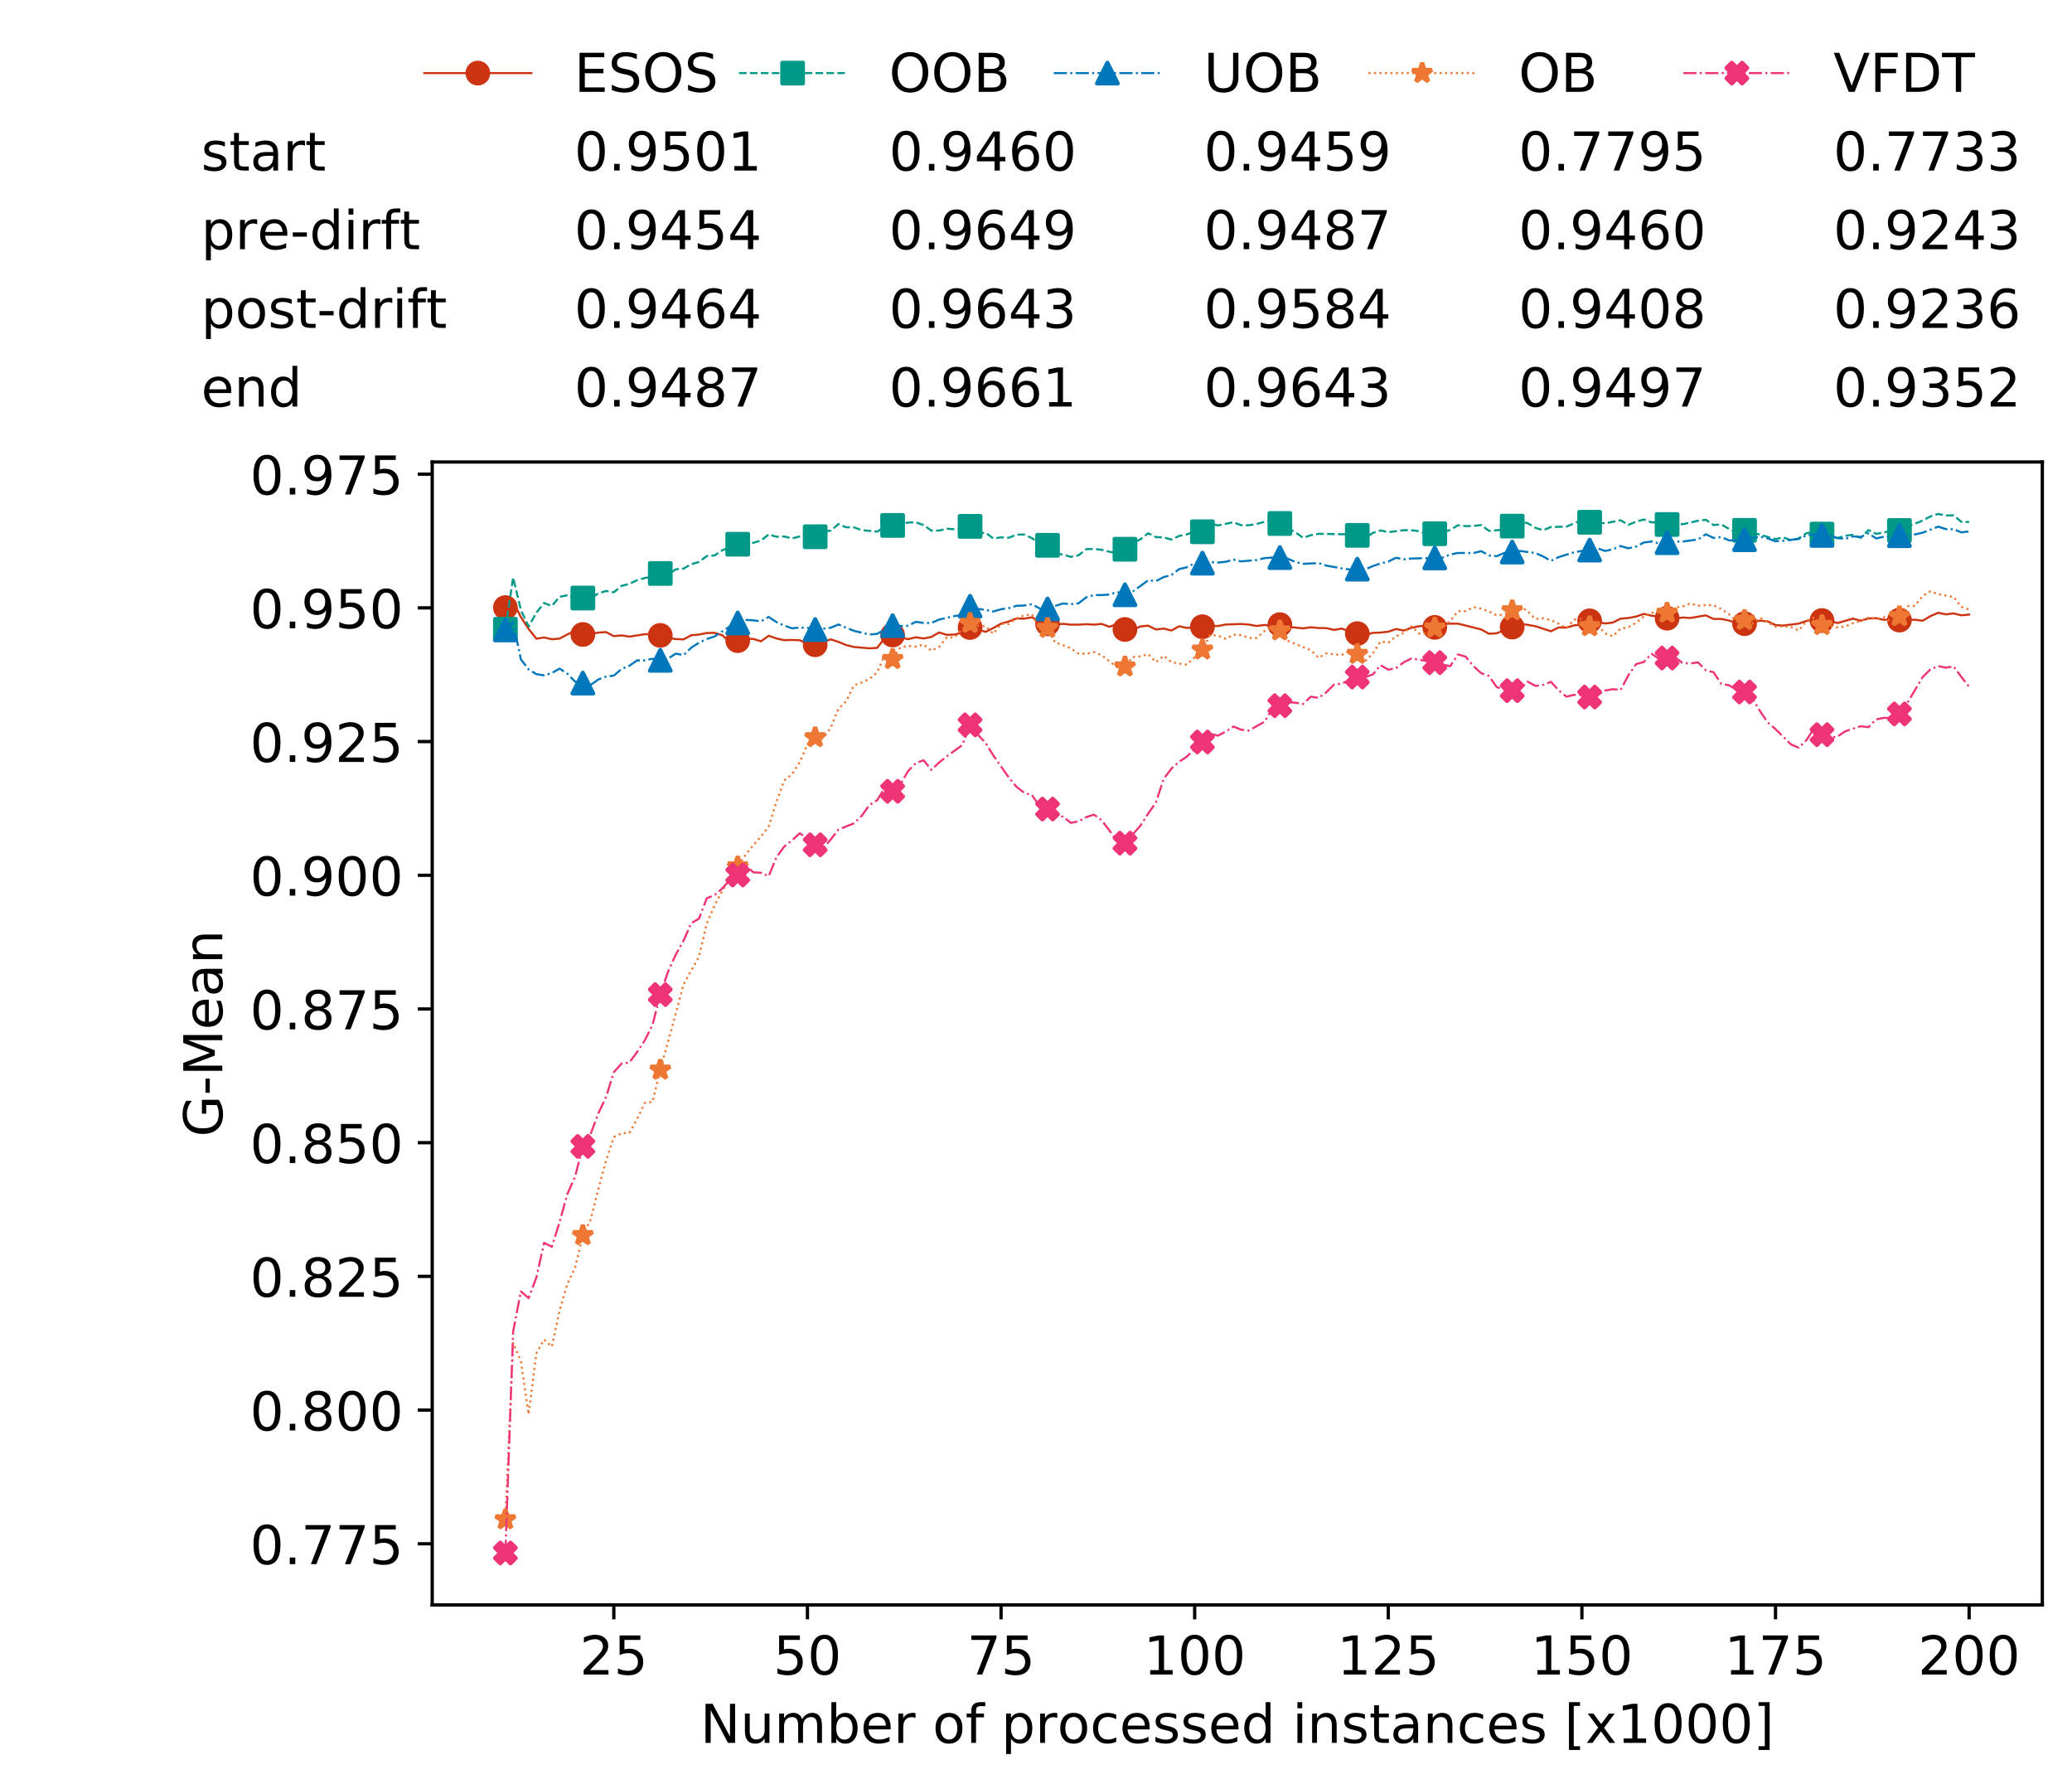 <?xml version="1.0" encoding="utf-8" standalone="no"?>
<!DOCTYPE svg PUBLIC "-//W3C//DTD SVG 1.1//EN"
  "http://www.w3.org/Graphics/SVG/1.1/DTD/svg11.dtd">
<!-- Created with matplotlib (https://matplotlib.org/) -->
<svg height="432.615pt" version="1.1" viewBox="0 0 502.65 432.615" width="502.65pt" xmlns="http://www.w3.org/2000/svg" xmlns:xlink="http://www.w3.org/1999/xlink">
 <defs>
  <style type="text/css">
*{stroke-linecap:butt;stroke-linejoin:round;white-space:pre;}
  </style>
 </defs>
 <g id="figure_1">
  <g id="patch_1">
   <path d="M 0 432.615 
L 502.65 432.615 
L 502.65 0 
L 0 0 
z
" style="fill:#ffffff;"/>
  </g>
  <g id="axes_1">
   <g id="patch_2">
    <path d="M 104.85 389.252 
L 495.45 389.252 
L 495.45 112.052 
L 104.85 112.052 
z
" style="fill:#ffffff;"/>
   </g>
   <g id="matplotlib.axis_1">
    <g id="xtick_1">
     <g id="line2d_1">
      <defs>
       <path d="M 0 0 
L 0 3.5 
" id="m5bfe12a631" style="stroke:#000000;stroke-width:0.8;"/>
      </defs>
      <g>
       <use style="stroke:#000000;stroke-width:0.8;" x="148.908" xlink:href="#m5bfe12a631" y="389.252"/>
      </g>
     </g>
     <g id="text_1">
      <!-- 25 -->
      <defs>
       <path d="M 19.188 8.297 
L 53.609 8.297 
L 53.609 0 
L 7.328 0 
L 7.328 8.297 
Q 12.938 14.109 22.625 23.891 
Q 32.328 33.688 34.812 36.531 
Q 39.547 41.844 41.422 45.531 
Q 43.312 49.219 43.312 52.781 
Q 43.312 58.594 39.234 62.25 
Q 35.156 65.922 28.609 65.922 
Q 23.969 65.922 18.812 64.312 
Q 13.672 62.703 7.812 59.422 
L 7.812 69.391 
Q 13.766 71.781 18.938 73 
Q 24.125 74.219 28.422 74.219 
Q 39.75 74.219 46.484 68.547 
Q 53.219 62.891 53.219 53.422 
Q 53.219 48.922 51.531 44.891 
Q 49.859 40.875 45.406 35.406 
Q 44.188 33.984 37.641 27.219 
Q 31.109 20.453 19.188 8.297 
z
" id="DejaVuSans-50"/>
       <path d="M 10.797 72.906 
L 49.516 72.906 
L 49.516 64.594 
L 19.828 64.594 
L 19.828 46.734 
Q 21.969 47.469 24.109 47.828 
Q 26.266 48.188 28.422 48.188 
Q 40.625 48.188 47.75 41.5 
Q 54.891 34.812 54.891 23.391 
Q 54.891 11.625 47.562 5.094 
Q 40.234 -1.422 26.906 -1.422 
Q 22.312 -1.422 17.547 -0.641 
Q 12.797 0.141 7.719 1.703 
L 7.719 11.625 
Q 12.109 9.234 16.797 8.062 
Q 21.484 6.891 26.703 6.891 
Q 35.156 6.891 40.078 11.328 
Q 45.016 15.766 45.016 23.391 
Q 45.016 31 40.078 35.438 
Q 35.156 39.891 26.703 39.891 
Q 22.75 39.891 18.812 39.016 
Q 14.891 38.141 10.797 36.281 
z
" id="DejaVuSans-53"/>
      </defs>
      <g transform="translate(140.636 406.13)scale(0.13 -0.13)">
       <use xlink:href="#DejaVuSans-50"/>
       <use x="63.623" xlink:href="#DejaVuSans-53"/>
      </g>
     </g>
    </g>
    <g id="xtick_2">
     <g id="line2d_2">
      <g>
       <use style="stroke:#000000;stroke-width:0.8;" x="195.877" xlink:href="#m5bfe12a631" y="389.252"/>
      </g>
     </g>
     <g id="text_2">
      <!-- 50 -->
      <defs>
       <path d="M 31.781 66.406 
Q 24.172 66.406 20.328 58.906 
Q 16.5 51.422 16.5 36.375 
Q 16.5 21.391 20.328 13.891 
Q 24.172 6.391 31.781 6.391 
Q 39.453 6.391 43.281 13.891 
Q 47.125 21.391 47.125 36.375 
Q 47.125 51.422 43.281 58.906 
Q 39.453 66.406 31.781 66.406 
z
M 31.781 74.219 
Q 44.047 74.219 50.516 64.516 
Q 56.984 54.828 56.984 36.375 
Q 56.984 17.969 50.516 8.266 
Q 44.047 -1.422 31.781 -1.422 
Q 19.531 -1.422 13.062 8.266 
Q 6.594 17.969 6.594 36.375 
Q 6.594 54.828 13.062 64.516 
Q 19.531 74.219 31.781 74.219 
z
" id="DejaVuSans-48"/>
      </defs>
      <g transform="translate(187.606 406.13)scale(0.13 -0.13)">
       <use xlink:href="#DejaVuSans-53"/>
       <use x="63.623" xlink:href="#DejaVuSans-48"/>
      </g>
     </g>
    </g>
    <g id="xtick_3">
     <g id="line2d_3">
      <g>
       <use style="stroke:#000000;stroke-width:0.8;" x="242.847" xlink:href="#m5bfe12a631" y="389.252"/>
      </g>
     </g>
     <g id="text_3">
      <!-- 75 -->
      <defs>
       <path d="M 8.203 72.906 
L 55.078 72.906 
L 55.078 68.703 
L 28.609 0 
L 18.312 0 
L 43.219 64.594 
L 8.203 64.594 
z
" id="DejaVuSans-55"/>
      </defs>
      <g transform="translate(234.576 406.13)scale(0.13 -0.13)">
       <use xlink:href="#DejaVuSans-55"/>
       <use x="63.623" xlink:href="#DejaVuSans-53"/>
      </g>
     </g>
    </g>
    <g id="xtick_4">
     <g id="line2d_4">
      <g>
       <use style="stroke:#000000;stroke-width:0.8;" x="289.817" xlink:href="#m5bfe12a631" y="389.252"/>
      </g>
     </g>
     <g id="text_4">
      <!-- 100 -->
      <defs>
       <path d="M 12.406 8.297 
L 28.516 8.297 
L 28.516 63.922 
L 10.984 60.406 
L 10.984 69.391 
L 28.422 72.906 
L 38.281 72.906 
L 38.281 8.297 
L 54.391 8.297 
L 54.391 0 
L 12.406 0 
z
" id="DejaVuSans-49"/>
      </defs>
      <g transform="translate(277.41 406.13)scale(0.13 -0.13)">
       <use xlink:href="#DejaVuSans-49"/>
       <use x="63.623" xlink:href="#DejaVuSans-48"/>
       <use x="127.246" xlink:href="#DejaVuSans-48"/>
      </g>
     </g>
    </g>
    <g id="xtick_5">
     <g id="line2d_5">
      <g>
       <use style="stroke:#000000;stroke-width:0.8;" x="336.786" xlink:href="#m5bfe12a631" y="389.252"/>
      </g>
     </g>
     <g id="text_5">
      <!-- 125 -->
      <g transform="translate(324.379 406.13)scale(0.13 -0.13)">
       <use xlink:href="#DejaVuSans-49"/>
       <use x="63.623" xlink:href="#DejaVuSans-50"/>
       <use x="127.246" xlink:href="#DejaVuSans-53"/>
      </g>
     </g>
    </g>
    <g id="xtick_6">
     <g id="line2d_6">
      <g>
       <use style="stroke:#000000;stroke-width:0.8;" x="383.756" xlink:href="#m5bfe12a631" y="389.252"/>
      </g>
     </g>
     <g id="text_6">
      <!-- 150 -->
      <g transform="translate(371.349 406.13)scale(0.13 -0.13)">
       <use xlink:href="#DejaVuSans-49"/>
       <use x="63.623" xlink:href="#DejaVuSans-53"/>
       <use x="127.246" xlink:href="#DejaVuSans-48"/>
      </g>
     </g>
    </g>
    <g id="xtick_7">
     <g id="line2d_7">
      <g>
       <use style="stroke:#000000;stroke-width:0.8;" x="430.726" xlink:href="#m5bfe12a631" y="389.252"/>
      </g>
     </g>
     <g id="text_7">
      <!-- 175 -->
      <g transform="translate(418.319 406.13)scale(0.13 -0.13)">
       <use xlink:href="#DejaVuSans-49"/>
       <use x="63.623" xlink:href="#DejaVuSans-55"/>
       <use x="127.246" xlink:href="#DejaVuSans-53"/>
      </g>
     </g>
    </g>
    <g id="xtick_8">
     <g id="line2d_8">
      <g>
       <use style="stroke:#000000;stroke-width:0.8;" x="477.695" xlink:href="#m5bfe12a631" y="389.252"/>
      </g>
     </g>
     <g id="text_8">
      <!-- 200 -->
      <g transform="translate(465.289 406.13)scale(0.13 -0.13)">
       <use xlink:href="#DejaVuSans-50"/>
       <use x="63.623" xlink:href="#DejaVuSans-48"/>
       <use x="127.246" xlink:href="#DejaVuSans-48"/>
      </g>
     </g>
    </g>
    <g id="text_9">
     <!-- Number of processed instances [x1000] -->
     <defs>
      <path d="M 9.812 72.906 
L 23.094 72.906 
L 55.422 11.922 
L 55.422 72.906 
L 64.984 72.906 
L 64.984 0 
L 51.703 0 
L 19.391 60.984 
L 19.391 0 
L 9.812 0 
z
" id="DejaVuSans-78"/>
      <path d="M 8.5 21.578 
L 8.5 54.688 
L 17.484 54.688 
L 17.484 21.922 
Q 17.484 14.156 20.5 10.266 
Q 23.531 6.391 29.594 6.391 
Q 36.859 6.391 41.078 11.031 
Q 45.312 15.672 45.312 23.688 
L 45.312 54.688 
L 54.297 54.688 
L 54.297 0 
L 45.312 0 
L 45.312 8.406 
Q 42.047 3.422 37.719 1 
Q 33.406 -1.422 27.688 -1.422 
Q 18.266 -1.422 13.375 4.438 
Q 8.5 10.297 8.5 21.578 
z
M 31.109 56 
z
" id="DejaVuSans-117"/>
      <path d="M 52 44.188 
Q 55.375 50.25 60.062 53.125 
Q 64.75 56 71.094 56 
Q 79.641 56 84.281 50.016 
Q 88.922 44.047 88.922 33.016 
L 88.922 0 
L 79.891 0 
L 79.891 32.719 
Q 79.891 40.578 77.094 44.375 
Q 74.312 48.188 68.609 48.188 
Q 61.625 48.188 57.562 43.547 
Q 53.516 38.922 53.516 30.906 
L 53.516 0 
L 44.484 0 
L 44.484 32.719 
Q 44.484 40.625 41.703 44.406 
Q 38.922 48.188 33.109 48.188 
Q 26.219 48.188 22.156 43.531 
Q 18.109 38.875 18.109 30.906 
L 18.109 0 
L 9.078 0 
L 9.078 54.688 
L 18.109 54.688 
L 18.109 46.188 
Q 21.188 51.219 25.484 53.609 
Q 29.781 56 35.688 56 
Q 41.656 56 45.828 52.969 
Q 50 49.953 52 44.188 
z
" id="DejaVuSans-109"/>
      <path d="M 48.688 27.297 
Q 48.688 37.203 44.609 42.844 
Q 40.531 48.484 33.406 48.484 
Q 26.266 48.484 22.188 42.844 
Q 18.109 37.203 18.109 27.297 
Q 18.109 17.391 22.188 11.75 
Q 26.266 6.109 33.406 6.109 
Q 40.531 6.109 44.609 11.75 
Q 48.688 17.391 48.688 27.297 
z
M 18.109 46.391 
Q 20.953 51.266 25.266 53.625 
Q 29.594 56 35.594 56 
Q 45.562 56 51.781 48.094 
Q 58.016 40.188 58.016 27.297 
Q 58.016 14.406 51.781 6.484 
Q 45.562 -1.422 35.594 -1.422 
Q 29.594 -1.422 25.266 0.953 
Q 20.953 3.328 18.109 8.203 
L 18.109 0 
L 9.078 0 
L 9.078 75.984 
L 18.109 75.984 
z
" id="DejaVuSans-98"/>
      <path d="M 56.203 29.594 
L 56.203 25.203 
L 14.891 25.203 
Q 15.484 15.922 20.484 11.062 
Q 25.484 6.203 34.422 6.203 
Q 39.594 6.203 44.453 7.469 
Q 49.312 8.734 54.109 11.281 
L 54.109 2.781 
Q 49.266 0.734 44.188 -0.344 
Q 39.109 -1.422 33.891 -1.422 
Q 20.797 -1.422 13.156 6.188 
Q 5.516 13.812 5.516 26.812 
Q 5.516 40.234 12.766 48.109 
Q 20.016 56 32.328 56 
Q 43.359 56 49.781 48.891 
Q 56.203 41.797 56.203 29.594 
z
M 47.219 32.234 
Q 47.125 39.594 43.094 43.984 
Q 39.062 48.391 32.422 48.391 
Q 24.906 48.391 20.391 44.141 
Q 15.875 39.891 15.188 32.172 
z
" id="DejaVuSans-101"/>
      <path d="M 41.109 46.297 
Q 39.594 47.172 37.812 47.578 
Q 36.031 48 33.891 48 
Q 26.266 48 22.188 43.047 
Q 18.109 38.094 18.109 28.812 
L 18.109 0 
L 9.078 0 
L 9.078 54.688 
L 18.109 54.688 
L 18.109 46.188 
Q 20.953 51.172 25.484 53.578 
Q 30.031 56 36.531 56 
Q 37.453 56 38.578 55.875 
Q 39.703 55.766 41.062 55.516 
z
" id="DejaVuSans-114"/>
      <path id="DejaVuSans-32"/>
      <path d="M 30.609 48.391 
Q 23.391 48.391 19.188 42.75 
Q 14.984 37.109 14.984 27.297 
Q 14.984 17.484 19.156 11.844 
Q 23.344 6.203 30.609 6.203 
Q 37.797 6.203 41.984 11.859 
Q 46.188 17.531 46.188 27.297 
Q 46.188 37.016 41.984 42.703 
Q 37.797 48.391 30.609 48.391 
z
M 30.609 56 
Q 42.328 56 49.016 48.375 
Q 55.719 40.766 55.719 27.297 
Q 55.719 13.875 49.016 6.219 
Q 42.328 -1.422 30.609 -1.422 
Q 18.844 -1.422 12.172 6.219 
Q 5.516 13.875 5.516 27.297 
Q 5.516 40.766 12.172 48.375 
Q 18.844 56 30.609 56 
z
" id="DejaVuSans-111"/>
      <path d="M 37.109 75.984 
L 37.109 68.5 
L 28.516 68.5 
Q 23.688 68.5 21.797 66.547 
Q 19.922 64.594 19.922 59.516 
L 19.922 54.688 
L 34.719 54.688 
L 34.719 47.703 
L 19.922 47.703 
L 19.922 0 
L 10.891 0 
L 10.891 47.703 
L 2.297 47.703 
L 2.297 54.688 
L 10.891 54.688 
L 10.891 58.5 
Q 10.891 67.625 15.141 71.797 
Q 19.391 75.984 28.609 75.984 
z
" id="DejaVuSans-102"/>
      <path d="M 18.109 8.203 
L 18.109 -20.797 
L 9.078 -20.797 
L 9.078 54.688 
L 18.109 54.688 
L 18.109 46.391 
Q 20.953 51.266 25.266 53.625 
Q 29.594 56 35.594 56 
Q 45.562 56 51.781 48.094 
Q 58.016 40.188 58.016 27.297 
Q 58.016 14.406 51.781 6.484 
Q 45.562 -1.422 35.594 -1.422 
Q 29.594 -1.422 25.266 0.953 
Q 20.953 3.328 18.109 8.203 
z
M 48.688 27.297 
Q 48.688 37.203 44.609 42.844 
Q 40.531 48.484 33.406 48.484 
Q 26.266 48.484 22.188 42.844 
Q 18.109 37.203 18.109 27.297 
Q 18.109 17.391 22.188 11.75 
Q 26.266 6.109 33.406 6.109 
Q 40.531 6.109 44.609 11.75 
Q 48.688 17.391 48.688 27.297 
z
" id="DejaVuSans-112"/>
      <path d="M 48.781 52.594 
L 48.781 44.188 
Q 44.969 46.297 41.141 47.344 
Q 37.312 48.391 33.406 48.391 
Q 24.656 48.391 19.812 42.844 
Q 14.984 37.312 14.984 27.297 
Q 14.984 17.281 19.812 11.734 
Q 24.656 6.203 33.406 6.203 
Q 37.312 6.203 41.141 7.25 
Q 44.969 8.297 48.781 10.406 
L 48.781 2.094 
Q 45.016 0.344 40.984 -0.531 
Q 36.969 -1.422 32.422 -1.422 
Q 20.062 -1.422 12.781 6.344 
Q 5.516 14.109 5.516 27.297 
Q 5.516 40.672 12.859 48.328 
Q 20.219 56 33.016 56 
Q 37.156 56 41.109 55.141 
Q 45.062 54.297 48.781 52.594 
z
" id="DejaVuSans-99"/>
      <path d="M 44.281 53.078 
L 44.281 44.578 
Q 40.484 46.531 36.375 47.5 
Q 32.281 48.484 27.875 48.484 
Q 21.188 48.484 17.844 46.438 
Q 14.5 44.391 14.5 40.281 
Q 14.5 37.156 16.891 35.375 
Q 19.281 33.594 26.516 31.984 
L 29.594 31.297 
Q 39.156 29.25 43.188 25.516 
Q 47.219 21.781 47.219 15.094 
Q 47.219 7.469 41.188 3.016 
Q 35.156 -1.422 24.609 -1.422 
Q 20.219 -1.422 15.453 -0.562 
Q 10.688 0.297 5.422 2 
L 5.422 11.281 
Q 10.406 8.688 15.234 7.391 
Q 20.062 6.109 24.812 6.109 
Q 31.156 6.109 34.562 8.281 
Q 37.984 10.453 37.984 14.406 
Q 37.984 18.062 35.516 20.016 
Q 33.062 21.969 24.703 23.781 
L 21.578 24.516 
Q 13.234 26.266 9.516 29.906 
Q 5.812 33.547 5.812 39.891 
Q 5.812 47.609 11.281 51.797 
Q 16.75 56 26.812 56 
Q 31.781 56 36.172 55.266 
Q 40.578 54.547 44.281 53.078 
z
" id="DejaVuSans-115"/>
      <path d="M 45.406 46.391 
L 45.406 75.984 
L 54.391 75.984 
L 54.391 0 
L 45.406 0 
L 45.406 8.203 
Q 42.578 3.328 38.25 0.953 
Q 33.938 -1.422 27.875 -1.422 
Q 17.969 -1.422 11.734 6.484 
Q 5.516 14.406 5.516 27.297 
Q 5.516 40.188 11.734 48.094 
Q 17.969 56 27.875 56 
Q 33.938 56 38.25 53.625 
Q 42.578 51.266 45.406 46.391 
z
M 14.797 27.297 
Q 14.797 17.391 18.875 11.75 
Q 22.953 6.109 30.078 6.109 
Q 37.203 6.109 41.297 11.75 
Q 45.406 17.391 45.406 27.297 
Q 45.406 37.203 41.297 42.844 
Q 37.203 48.484 30.078 48.484 
Q 22.953 48.484 18.875 42.844 
Q 14.797 37.203 14.797 27.297 
z
" id="DejaVuSans-100"/>
      <path d="M 9.422 54.688 
L 18.406 54.688 
L 18.406 0 
L 9.422 0 
z
M 9.422 75.984 
L 18.406 75.984 
L 18.406 64.594 
L 9.422 64.594 
z
" id="DejaVuSans-105"/>
      <path d="M 54.891 33.016 
L 54.891 0 
L 45.906 0 
L 45.906 32.719 
Q 45.906 40.484 42.875 44.328 
Q 39.844 48.188 33.797 48.188 
Q 26.516 48.188 22.312 43.547 
Q 18.109 38.922 18.109 30.906 
L 18.109 0 
L 9.078 0 
L 9.078 54.688 
L 18.109 54.688 
L 18.109 46.188 
Q 21.344 51.125 25.703 53.562 
Q 30.078 56 35.797 56 
Q 45.219 56 50.047 50.172 
Q 54.891 44.344 54.891 33.016 
z
" id="DejaVuSans-110"/>
      <path d="M 18.312 70.219 
L 18.312 54.688 
L 36.812 54.688 
L 36.812 47.703 
L 18.312 47.703 
L 18.312 18.016 
Q 18.312 11.328 20.141 9.422 
Q 21.969 7.516 27.594 7.516 
L 36.812 7.516 
L 36.812 0 
L 27.594 0 
Q 17.188 0 13.234 3.875 
Q 9.281 7.766 9.281 18.016 
L 9.281 47.703 
L 2.688 47.703 
L 2.688 54.688 
L 9.281 54.688 
L 9.281 70.219 
z
" id="DejaVuSans-116"/>
      <path d="M 34.281 27.484 
Q 23.391 27.484 19.188 25 
Q 14.984 22.516 14.984 16.5 
Q 14.984 11.719 18.141 8.906 
Q 21.297 6.109 26.703 6.109 
Q 34.188 6.109 38.703 11.406 
Q 43.219 16.703 43.219 25.484 
L 43.219 27.484 
z
M 52.203 31.203 
L 52.203 0 
L 43.219 0 
L 43.219 8.297 
Q 40.141 3.328 35.547 0.953 
Q 30.953 -1.422 24.312 -1.422 
Q 15.922 -1.422 10.953 3.297 
Q 6 8.016 6 15.922 
Q 6 25.141 12.172 29.828 
Q 18.359 34.516 30.609 34.516 
L 43.219 34.516 
L 43.219 35.406 
Q 43.219 41.609 39.141 45 
Q 35.062 48.391 27.688 48.391 
Q 23 48.391 18.547 47.266 
Q 14.109 46.141 10.016 43.891 
L 10.016 52.203 
Q 14.938 54.109 19.578 55.047 
Q 24.219 56 28.609 56 
Q 40.484 56 46.344 49.844 
Q 52.203 43.703 52.203 31.203 
z
" id="DejaVuSans-97"/>
      <path d="M 8.594 75.984 
L 29.297 75.984 
L 29.297 69 
L 17.578 69 
L 17.578 -6.203 
L 29.297 -6.203 
L 29.297 -13.188 
L 8.594 -13.188 
z
" id="DejaVuSans-91"/>
      <path d="M 54.891 54.688 
L 35.109 28.078 
L 55.906 0 
L 45.312 0 
L 29.391 21.484 
L 13.484 0 
L 2.875 0 
L 24.125 28.609 
L 4.688 54.688 
L 15.281 54.688 
L 29.781 35.203 
L 44.281 54.688 
z
" id="DejaVuSans-120"/>
      <path d="M 30.422 75.984 
L 30.422 -13.188 
L 9.719 -13.188 
L 9.719 -6.203 
L 21.391 -6.203 
L 21.391 69 
L 9.719 69 
L 9.719 75.984 
z
" id="DejaVuSans-93"/>
     </defs>
     <g transform="translate(169.881 422.711)scale(0.13 -0.13)">
      <use xlink:href="#DejaVuSans-78"/>
      <use x="74.805" xlink:href="#DejaVuSans-117"/>
      <use x="138.184" xlink:href="#DejaVuSans-109"/>
      <use x="235.596" xlink:href="#DejaVuSans-98"/>
      <use x="299.072" xlink:href="#DejaVuSans-101"/>
      <use x="360.596" xlink:href="#DejaVuSans-114"/>
      <use x="401.709" xlink:href="#DejaVuSans-32"/>
      <use x="433.496" xlink:href="#DejaVuSans-111"/>
      <use x="494.678" xlink:href="#DejaVuSans-102"/>
      <use x="529.883" xlink:href="#DejaVuSans-32"/>
      <use x="561.67" xlink:href="#DejaVuSans-112"/>
      <use x="625.146" xlink:href="#DejaVuSans-114"/>
      <use x="666.229" xlink:href="#DejaVuSans-111"/>
      <use x="727.41" xlink:href="#DejaVuSans-99"/>
      <use x="782.391" xlink:href="#DejaVuSans-101"/>
      <use x="843.914" xlink:href="#DejaVuSans-115"/>
      <use x="896.014" xlink:href="#DejaVuSans-115"/>
      <use x="948.113" xlink:href="#DejaVuSans-101"/>
      <use x="1009.637" xlink:href="#DejaVuSans-100"/>
      <use x="1073.113" xlink:href="#DejaVuSans-32"/>
      <use x="1104.9" xlink:href="#DejaVuSans-105"/>
      <use x="1132.684" xlink:href="#DejaVuSans-110"/>
      <use x="1196.062" xlink:href="#DejaVuSans-115"/>
      <use x="1248.162" xlink:href="#DejaVuSans-116"/>
      <use x="1287.371" xlink:href="#DejaVuSans-97"/>
      <use x="1348.65" xlink:href="#DejaVuSans-110"/>
      <use x="1412.029" xlink:href="#DejaVuSans-99"/>
      <use x="1467.01" xlink:href="#DejaVuSans-101"/>
      <use x="1528.533" xlink:href="#DejaVuSans-115"/>
      <use x="1580.633" xlink:href="#DejaVuSans-32"/>
      <use x="1612.42" xlink:href="#DejaVuSans-91"/>
      <use x="1651.434" xlink:href="#DejaVuSans-120"/>
      <use x="1710.613" xlink:href="#DejaVuSans-49"/>
      <use x="1774.236" xlink:href="#DejaVuSans-48"/>
      <use x="1837.859" xlink:href="#DejaVuSans-48"/>
      <use x="1901.482" xlink:href="#DejaVuSans-48"/>
      <use x="1965.105" xlink:href="#DejaVuSans-93"/>
     </g>
    </g>
   </g>
   <g id="matplotlib.axis_2">
    <g id="ytick_1">
     <g id="line2d_9">
      <defs>
       <path d="M 0 0 
L -3.5 0 
" id="m429d8d220f" style="stroke:#000000;stroke-width:0.8;"/>
      </defs>
      <g>
       <use style="stroke:#000000;stroke-width:0.8;" x="104.85" xlink:href="#m429d8d220f" y="374.42"/>
      </g>
     </g>
     <g id="text_10">
      <!-- 0.775 -->
      <defs>
       <path d="M 10.688 12.406 
L 21 12.406 
L 21 0 
L 10.688 0 
z
" id="DejaVuSans-46"/>
      </defs>
      <g transform="translate(60.633 379.359)scale(0.13 -0.13)">
       <use xlink:href="#DejaVuSans-48"/>
       <use x="63.623" xlink:href="#DejaVuSans-46"/>
       <use x="95.41" xlink:href="#DejaVuSans-55"/>
       <use x="159.033" xlink:href="#DejaVuSans-55"/>
       <use x="222.656" xlink:href="#DejaVuSans-53"/>
      </g>
     </g>
    </g>
    <g id="ytick_2">
     <g id="line2d_10">
      <g>
       <use style="stroke:#000000;stroke-width:0.8;" x="104.85" xlink:href="#m429d8d220f" y="341.993"/>
      </g>
     </g>
     <g id="text_11">
      <!-- 0.800 -->
      <defs>
       <path d="M 31.781 34.625 
Q 24.75 34.625 20.719 30.859 
Q 16.703 27.094 16.703 20.516 
Q 16.703 13.922 20.719 10.156 
Q 24.75 6.391 31.781 6.391 
Q 38.812 6.391 42.859 10.172 
Q 46.922 13.969 46.922 20.516 
Q 46.922 27.094 42.891 30.859 
Q 38.875 34.625 31.781 34.625 
z
M 21.922 38.812 
Q 15.578 40.375 12.031 44.719 
Q 8.5 49.078 8.5 55.328 
Q 8.5 64.062 14.719 69.141 
Q 20.953 74.219 31.781 74.219 
Q 42.672 74.219 48.875 69.141 
Q 55.078 64.062 55.078 55.328 
Q 55.078 49.078 51.531 44.719 
Q 48 40.375 41.703 38.812 
Q 48.828 37.156 52.797 32.312 
Q 56.781 27.484 56.781 20.516 
Q 56.781 9.906 50.312 4.234 
Q 43.844 -1.422 31.781 -1.422 
Q 19.734 -1.422 13.25 4.234 
Q 6.781 9.906 6.781 20.516 
Q 6.781 27.484 10.781 32.312 
Q 14.797 37.156 21.922 38.812 
z
M 18.312 54.391 
Q 18.312 48.734 21.844 45.562 
Q 25.391 42.391 31.781 42.391 
Q 38.141 42.391 41.719 45.562 
Q 45.312 48.734 45.312 54.391 
Q 45.312 60.062 41.719 63.234 
Q 38.141 66.406 31.781 66.406 
Q 25.391 66.406 21.844 63.234 
Q 18.312 60.062 18.312 54.391 
z
" id="DejaVuSans-56"/>
      </defs>
      <g transform="translate(60.633 346.932)scale(0.13 -0.13)">
       <use xlink:href="#DejaVuSans-48"/>
       <use x="63.623" xlink:href="#DejaVuSans-46"/>
       <use x="95.41" xlink:href="#DejaVuSans-56"/>
       <use x="159.033" xlink:href="#DejaVuSans-48"/>
       <use x="222.656" xlink:href="#DejaVuSans-48"/>
      </g>
     </g>
    </g>
    <g id="ytick_3">
     <g id="line2d_11">
      <g>
       <use style="stroke:#000000;stroke-width:0.8;" x="104.85" xlink:href="#m429d8d220f" y="309.566"/>
      </g>
     </g>
     <g id="text_12">
      <!-- 0.825 -->
      <g transform="translate(60.633 314.505)scale(0.13 -0.13)">
       <use xlink:href="#DejaVuSans-48"/>
       <use x="63.623" xlink:href="#DejaVuSans-46"/>
       <use x="95.41" xlink:href="#DejaVuSans-56"/>
       <use x="159.033" xlink:href="#DejaVuSans-50"/>
       <use x="222.656" xlink:href="#DejaVuSans-53"/>
      </g>
     </g>
    </g>
    <g id="ytick_4">
     <g id="line2d_12">
      <g>
       <use style="stroke:#000000;stroke-width:0.8;" x="104.85" xlink:href="#m429d8d220f" y="277.138"/>
      </g>
     </g>
     <g id="text_13">
      <!-- 0.850 -->
      <g transform="translate(60.633 282.077)scale(0.13 -0.13)">
       <use xlink:href="#DejaVuSans-48"/>
       <use x="63.623" xlink:href="#DejaVuSans-46"/>
       <use x="95.41" xlink:href="#DejaVuSans-56"/>
       <use x="159.033" xlink:href="#DejaVuSans-53"/>
       <use x="222.656" xlink:href="#DejaVuSans-48"/>
      </g>
     </g>
    </g>
    <g id="ytick_5">
     <g id="line2d_13">
      <g>
       <use style="stroke:#000000;stroke-width:0.8;" x="104.85" xlink:href="#m429d8d220f" y="244.711"/>
      </g>
     </g>
     <g id="text_14">
      <!-- 0.875 -->
      <g transform="translate(60.633 249.65)scale(0.13 -0.13)">
       <use xlink:href="#DejaVuSans-48"/>
       <use x="63.623" xlink:href="#DejaVuSans-46"/>
       <use x="95.41" xlink:href="#DejaVuSans-56"/>
       <use x="159.033" xlink:href="#DejaVuSans-55"/>
       <use x="222.656" xlink:href="#DejaVuSans-53"/>
      </g>
     </g>
    </g>
    <g id="ytick_6">
     <g id="line2d_14">
      <g>
       <use style="stroke:#000000;stroke-width:0.8;" x="104.85" xlink:href="#m429d8d220f" y="212.284"/>
      </g>
     </g>
     <g id="text_15">
      <!-- 0.900 -->
      <defs>
       <path d="M 10.984 1.516 
L 10.984 10.5 
Q 14.703 8.734 18.5 7.812 
Q 22.312 6.891 25.984 6.891 
Q 35.75 6.891 40.891 13.453 
Q 46.047 20.016 46.781 33.406 
Q 43.953 29.203 39.594 26.953 
Q 35.25 24.703 29.984 24.703 
Q 19.047 24.703 12.672 31.312 
Q 6.297 37.938 6.297 49.422 
Q 6.297 60.641 12.938 67.422 
Q 19.578 74.219 30.609 74.219 
Q 43.266 74.219 49.922 64.516 
Q 56.594 54.828 56.594 36.375 
Q 56.594 19.141 48.406 8.859 
Q 40.234 -1.422 26.422 -1.422 
Q 22.703 -1.422 18.891 -0.688 
Q 15.094 0.047 10.984 1.516 
z
M 30.609 32.422 
Q 37.25 32.422 41.125 36.953 
Q 45.016 41.5 45.016 49.422 
Q 45.016 57.281 41.125 61.844 
Q 37.25 66.406 30.609 66.406 
Q 23.969 66.406 20.094 61.844 
Q 16.219 57.281 16.219 49.422 
Q 16.219 41.5 20.094 36.953 
Q 23.969 32.422 30.609 32.422 
z
" id="DejaVuSans-57"/>
      </defs>
      <g transform="translate(60.633 217.223)scale(0.13 -0.13)">
       <use xlink:href="#DejaVuSans-48"/>
       <use x="63.623" xlink:href="#DejaVuSans-46"/>
       <use x="95.41" xlink:href="#DejaVuSans-57"/>
       <use x="159.033" xlink:href="#DejaVuSans-48"/>
       <use x="222.656" xlink:href="#DejaVuSans-48"/>
      </g>
     </g>
    </g>
    <g id="ytick_7">
     <g id="line2d_15">
      <g>
       <use style="stroke:#000000;stroke-width:0.8;" x="104.85" xlink:href="#m429d8d220f" y="179.856"/>
      </g>
     </g>
     <g id="text_16">
      <!-- 0.925 -->
      <g transform="translate(60.633 184.795)scale(0.13 -0.13)">
       <use xlink:href="#DejaVuSans-48"/>
       <use x="63.623" xlink:href="#DejaVuSans-46"/>
       <use x="95.41" xlink:href="#DejaVuSans-57"/>
       <use x="159.033" xlink:href="#DejaVuSans-50"/>
       <use x="222.656" xlink:href="#DejaVuSans-53"/>
      </g>
     </g>
    </g>
    <g id="ytick_8">
     <g id="line2d_16">
      <g>
       <use style="stroke:#000000;stroke-width:0.8;" x="104.85" xlink:href="#m429d8d220f" y="147.429"/>
      </g>
     </g>
     <g id="text_17">
      <!-- 0.950 -->
      <g transform="translate(60.633 152.368)scale(0.13 -0.13)">
       <use xlink:href="#DejaVuSans-48"/>
       <use x="63.623" xlink:href="#DejaVuSans-46"/>
       <use x="95.41" xlink:href="#DejaVuSans-57"/>
       <use x="159.033" xlink:href="#DejaVuSans-53"/>
       <use x="222.656" xlink:href="#DejaVuSans-48"/>
      </g>
     </g>
    </g>
    <g id="ytick_9">
     <g id="line2d_17">
      <g>
       <use style="stroke:#000000;stroke-width:0.8;" x="104.85" xlink:href="#m429d8d220f" y="115.002"/>
      </g>
     </g>
     <g id="text_18">
      <!-- 0.975 -->
      <g transform="translate(60.633 119.941)scale(0.13 -0.13)">
       <use xlink:href="#DejaVuSans-48"/>
       <use x="63.623" xlink:href="#DejaVuSans-46"/>
       <use x="95.41" xlink:href="#DejaVuSans-57"/>
       <use x="159.033" xlink:href="#DejaVuSans-55"/>
       <use x="222.656" xlink:href="#DejaVuSans-53"/>
      </g>
     </g>
    </g>
    <g id="text_19">
     <!-- G-Mean -->
     <defs>
      <path d="M 59.516 10.406 
L 59.516 29.984 
L 43.406 29.984 
L 43.406 38.094 
L 69.281 38.094 
L 69.281 6.781 
Q 63.578 2.734 56.688 0.656 
Q 49.812 -1.422 42 -1.422 
Q 24.906 -1.422 15.25 8.562 
Q 5.609 18.562 5.609 36.375 
Q 5.609 54.25 15.25 64.234 
Q 24.906 74.219 42 74.219 
Q 49.125 74.219 55.547 72.453 
Q 61.969 70.703 67.391 67.281 
L 67.391 56.781 
Q 61.922 61.422 55.766 63.766 
Q 49.609 66.109 42.828 66.109 
Q 29.438 66.109 22.719 58.641 
Q 16.016 51.172 16.016 36.375 
Q 16.016 21.625 22.719 14.156 
Q 29.438 6.688 42.828 6.688 
Q 48.047 6.688 52.141 7.594 
Q 56.25 8.5 59.516 10.406 
z
" id="DejaVuSans-71"/>
      <path d="M 4.891 31.391 
L 31.203 31.391 
L 31.203 23.391 
L 4.891 23.391 
z
" id="DejaVuSans-45"/>
      <path d="M 9.812 72.906 
L 24.516 72.906 
L 43.109 23.297 
L 61.812 72.906 
L 76.516 72.906 
L 76.516 0 
L 66.891 0 
L 66.891 64.016 
L 48.094 14.016 
L 38.188 14.016 
L 19.391 64.016 
L 19.391 0 
L 9.812 0 
z
" id="DejaVuSans-77"/>
     </defs>
     <g transform="translate(53.93 275.744)rotate(-90)scale(0.13 -0.13)">
      <use xlink:href="#DejaVuSans-71"/>
      <use x="77.49" xlink:href="#DejaVuSans-45"/>
      <use x="113.574" xlink:href="#DejaVuSans-77"/>
      <use x="199.854" xlink:href="#DejaVuSans-101"/>
      <use x="261.377" xlink:href="#DejaVuSans-97"/>
      <use x="322.656" xlink:href="#DejaVuSans-110"/>
     </g>
    </g>
   </g>
   <g id="line2d_18"/>
   <g id="line2d_19"/>
   <g id="line2d_20"/>
   <g id="line2d_21"/>
   <g id="line2d_22"/>
   <g id="line2d_23">
    <path clip-path="url(#p0370719afd)" d="M 122.605 147.358 
L 124.483 145.912 
L 126.362 149.667 
L 128.241 152.543 
L 130.12 154.903 
L 131.998 154.602 
L 133.877 155.041 
L 135.756 154.88 
L 137.635 153.865 
L 139.514 153.074 
L 141.392 153.884 
L 143.271 153.745 
L 145.15 153.421 
L 147.029 153.302 
L 148.908 154.286 
L 150.786 154.111 
L 152.665 154.399 
L 156.423 153.821 
L 158.302 153.775 
L 160.18 154.102 
L 162.059 154.733 
L 163.938 154.991 
L 165.817 155.077 
L 167.695 154.061 
L 169.574 153.905 
L 171.453 153.52 
L 173.332 153.498 
L 175.211 154.048 
L 177.089 155.773 
L 180.847 154.93 
L 182.726 154.956 
L 184.605 155.541 
L 186.483 154.191 
L 188.362 154.852 
L 190.241 155.263 
L 192.12 155.206 
L 193.998 155.276 
L 195.877 156.108 
L 197.756 156.378 
L 201.514 155.057 
L 203.392 155.673 
L 205.271 156.449 
L 207.15 156.909 
L 210.908 157.241 
L 212.786 157.134 
L 214.665 154.684 
L 216.544 154.022 
L 218.423 154.585 
L 220.302 155.015 
L 222.18 154.566 
L 224.059 154.848 
L 225.938 154.488 
L 227.817 153.397 
L 229.695 153.978 
L 231.574 153.889 
L 233.453 153.436 
L 235.332 152.194 
L 237.211 152.66 
L 239.089 153.247 
L 240.968 152.312 
L 242.847 151.252 
L 244.726 150.724 
L 246.605 150.002 
L 248.483 150.049 
L 250.362 149.711 
L 252.241 150.902 
L 254.12 151.292 
L 255.998 151.507 
L 257.877 151.304 
L 259.756 151.493 
L 261.635 151.5 
L 263.514 151.387 
L 265.392 151.495 
L 267.271 151.32 
L 269.15 152.022 
L 271.029 151.329 
L 272.908 152.671 
L 274.786 152.75 
L 276.665 151.936 
L 278.544 151.75 
L 280.423 152.669 
L 282.302 152.454 
L 284.18 152.911 
L 286.059 151.884 
L 287.938 152.301 
L 289.817 152.079 
L 291.695 152.002 
L 293.574 151.767 
L 295.453 151.836 
L 297.332 151.464 
L 301.089 151.341 
L 302.968 151.479 
L 304.847 151.82 
L 306.726 151.579 
L 308.605 151.803 
L 310.483 151.495 
L 312.362 152.023 
L 316.12 152.398 
L 317.998 152.137 
L 319.877 152.313 
L 321.756 152.338 
L 323.635 152.778 
L 325.514 152.441 
L 327.392 153.183 
L 331.15 154.075 
L 333.029 153.486 
L 334.908 153.416 
L 336.786 153.206 
L 338.665 152.566 
L 340.544 152.926 
L 342.423 152.252 
L 344.302 151.879 
L 346.18 151.762 
L 348.059 152.159 
L 349.938 151.273 
L 353.695 151.253 
L 359.332 152.657 
L 361.211 153.71 
L 363.089 153.597 
L 368.726 151.224 
L 372.483 151.875 
L 376.241 153.107 
L 378.12 152.178 
L 379.998 152.212 
L 381.877 151.667 
L 383.756 151.477 
L 385.635 150.574 
L 387.514 150.824 
L 389.392 151.217 
L 391.271 150.989 
L 393.15 150.041 
L 395.029 149.888 
L 396.908 149.535 
L 398.786 148.891 
L 400.665 149.333 
L 402.544 149.576 
L 404.423 149.94 
L 406.302 150.044 
L 408.18 149.767 
L 410.059 149.88 
L 413.817 149.247 
L 415.695 150.123 
L 417.574 150.111 
L 419.453 150.507 
L 421.332 151.152 
L 423.211 151.26 
L 426.968 150.53 
L 428.847 150.713 
L 430.726 151.601 
L 432.605 151.72 
L 436.362 151.241 
L 438.241 150.594 
L 440.12 150.333 
L 443.877 150.57 
L 445.756 151.113 
L 449.514 150.032 
L 451.392 150.539 
L 453.271 149.99 
L 455.15 149.929 
L 457.029 150.329 
L 458.908 150.157 
L 460.786 150.395 
L 464.544 150.306 
L 466.423 150.55 
L 468.302 149.442 
L 470.18 148.619 
L 472.059 149 
L 473.938 148.78 
L 475.817 149.231 
L 477.695 149.052 
L 477.695 149.052 
" style="fill:none;stroke:#cc3311;stroke-linecap:square;stroke-width:0.5;"/>
    <defs>
     <path d="M 0 2.5 
C 0.663 2.5 1.299 2.237 1.768 1.768 
C 2.237 1.299 2.5 0.663 2.5 0 
C 2.5 -0.663 2.237 -1.299 1.768 -1.768 
C 1.299 -2.237 0.663 -2.5 0 -2.5 
C -0.663 -2.5 -1.299 -2.237 -1.768 -1.768 
C -2.237 -1.299 -2.5 -0.663 -2.5 0 
C -2.5 0.663 -2.237 1.299 -1.768 1.768 
C -1.299 2.237 -0.663 2.5 0 2.5 
z
" id="mabf56c2582" style="stroke:#cc3311;"/>
    </defs>
    <g clip-path="url(#p0370719afd)">
     <use style="fill:#cc3311;stroke:#cc3311;" x="122.605" xlink:href="#mabf56c2582" y="147.358"/>
     <use style="fill:#cc3311;stroke:#cc3311;" x="141.392" xlink:href="#mabf56c2582" y="153.884"/>
     <use style="fill:#cc3311;stroke:#cc3311;" x="160.18" xlink:href="#mabf56c2582" y="154.102"/>
     <use style="fill:#cc3311;stroke:#cc3311;" x="178.968" xlink:href="#mabf56c2582" y="155.377"/>
     <use style="fill:#cc3311;stroke:#cc3311;" x="197.756" xlink:href="#mabf56c2582" y="156.378"/>
     <use style="fill:#cc3311;stroke:#cc3311;" x="216.544" xlink:href="#mabf56c2582" y="154.022"/>
     <use style="fill:#cc3311;stroke:#cc3311;" x="235.332" xlink:href="#mabf56c2582" y="152.194"/>
     <use style="fill:#cc3311;stroke:#cc3311;" x="254.12" xlink:href="#mabf56c2582" y="151.292"/>
     <use style="fill:#cc3311;stroke:#cc3311;" x="272.908" xlink:href="#mabf56c2582" y="152.671"/>
     <use style="fill:#cc3311;stroke:#cc3311;" x="291.695" xlink:href="#mabf56c2582" y="152.002"/>
     <use style="fill:#cc3311;stroke:#cc3311;" x="310.483" xlink:href="#mabf56c2582" y="151.495"/>
     <use style="fill:#cc3311;stroke:#cc3311;" x="329.271" xlink:href="#mabf56c2582" y="153.667"/>
     <use style="fill:#cc3311;stroke:#cc3311;" x="348.059" xlink:href="#mabf56c2582" y="152.159"/>
     <use style="fill:#cc3311;stroke:#cc3311;" x="366.847" xlink:href="#mabf56c2582" y="152.089"/>
     <use style="fill:#cc3311;stroke:#cc3311;" x="385.635" xlink:href="#mabf56c2582" y="150.574"/>
     <use style="fill:#cc3311;stroke:#cc3311;" x="404.423" xlink:href="#mabf56c2582" y="149.94"/>
     <use style="fill:#cc3311;stroke:#cc3311;" x="423.211" xlink:href="#mabf56c2582" y="151.26"/>
     <use style="fill:#cc3311;stroke:#cc3311;" x="441.998" xlink:href="#mabf56c2582" y="150.498"/>
     <use style="fill:#cc3311;stroke:#cc3311;" x="460.786" xlink:href="#mabf56c2582" y="150.395"/>
    </g>
   </g>
   <g id="line2d_24"/>
   <g id="line2d_25"/>
   <g id="line2d_26"/>
   <g id="line2d_27"/>
   <g id="line2d_28">
    <path clip-path="url(#p0370719afd)" d="M 122.605 152.622 
L 124.483 140.075 
L 126.362 147.949 
L 128.241 151.966 
L 130.12 148.594 
L 131.998 146.256 
L 133.877 146.97 
L 135.756 144.725 
L 137.635 144.39 
L 139.514 145.264 
L 141.392 145.044 
L 143.271 145.082 
L 145.15 143.922 
L 147.029 143.331 
L 148.908 143.646 
L 150.786 142.092 
L 152.665 141.611 
L 154.544 140.71 
L 156.423 140.195 
L 158.302 139.826 
L 160.18 139.089 
L 162.059 139.36 
L 163.938 138.085 
L 165.817 137.907 
L 167.695 136.835 
L 169.574 136.288 
L 171.453 134.855 
L 173.332 134.719 
L 175.211 133.461 
L 178.968 131.995 
L 180.847 131.534 
L 182.726 131.651 
L 184.605 131.106 
L 186.483 129.623 
L 188.362 130.182 
L 190.241 130.109 
L 192.12 130.588 
L 193.998 130.113 
L 195.877 130.042 
L 197.756 130.178 
L 199.635 128.849 
L 201.514 128.721 
L 203.392 127.112 
L 205.271 127.889 
L 207.15 127.897 
L 209.029 128.581 
L 212.786 128.934 
L 214.665 127.834 
L 220.302 126.742 
L 222.18 126.68 
L 224.059 127.348 
L 225.938 128.692 
L 227.817 128.679 
L 229.695 128.235 
L 231.574 128.359 
L 233.453 128.115 
L 235.332 127.661 
L 237.211 129.411 
L 239.089 129.194 
L 240.968 130.591 
L 242.847 130.334 
L 244.726 130.427 
L 246.605 129.667 
L 248.483 129.641 
L 250.362 130.532 
L 252.241 131.794 
L 254.12 132.258 
L 255.998 134.246 
L 257.877 134.491 
L 259.756 135.058 
L 261.635 134.685 
L 263.514 133.187 
L 265.392 133.144 
L 267.271 133.347 
L 269.15 133.827 
L 271.029 134.141 
L 272.908 133.21 
L 274.786 131.707 
L 276.665 130.794 
L 278.544 129.33 
L 280.423 130.266 
L 282.302 130.336 
L 284.18 130.867 
L 286.059 129.968 
L 287.938 129.611 
L 289.817 128.89 
L 291.695 128.97 
L 293.574 126.947 
L 295.453 127.436 
L 299.211 126.661 
L 301.089 127.383 
L 302.968 127.388 
L 304.847 127.074 
L 308.605 126.048 
L 310.483 126.963 
L 312.362 128.12 
L 314.241 129.085 
L 316.12 130.434 
L 317.998 129.808 
L 319.877 129.466 
L 325.514 129.573 
L 327.392 129.524 
L 329.271 129.839 
L 331.15 130.627 
L 333.029 129.245 
L 334.908 128.65 
L 336.786 129.066 
L 340.544 128.588 
L 342.423 128.609 
L 344.302 128.831 
L 346.18 129.602 
L 348.059 129.45 
L 349.938 129.162 
L 351.817 128.513 
L 353.695 127.397 
L 355.574 127.606 
L 357.453 127.561 
L 359.332 127.343 
L 361.211 128.743 
L 364.968 128.462 
L 366.847 127.601 
L 368.726 126.495 
L 370.605 126.896 
L 372.483 128.021 
L 374.362 128.613 
L 376.241 127.811 
L 379.998 127.727 
L 383.756 126.125 
L 385.635 126.667 
L 387.514 126.728 
L 389.392 126.921 
L 393.15 126.183 
L 395.029 127.293 
L 396.908 126.519 
L 398.786 125.998 
L 400.665 126.697 
L 402.544 126.676 
L 404.423 127.209 
L 406.302 126.788 
L 408.18 127.158 
L 411.938 126.294 
L 413.817 126.073 
L 415.695 127.341 
L 417.574 127.187 
L 419.453 128.277 
L 421.332 129.229 
L 423.211 128.617 
L 430.726 130.761 
L 432.605 130.323 
L 434.483 131.028 
L 436.362 130.572 
L 438.241 129.329 
L 440.12 128.932 
L 441.998 129.538 
L 443.877 130.269 
L 445.756 130.502 
L 447.635 129.952 
L 449.514 129.699 
L 451.392 130.452 
L 453.271 128.564 
L 455.15 129.482 
L 458.908 128.764 
L 460.786 128.665 
L 462.665 127.636 
L 464.544 127.028 
L 466.423 126.242 
L 468.302 125.254 
L 470.18 124.652 
L 472.059 125.028 
L 473.938 124.991 
L 475.817 126.566 
L 477.695 126.608 
L 477.695 126.608 
" style="fill:none;stroke:#009988;stroke-dasharray:1.85,0.8;stroke-dashoffset:0;stroke-width:0.5;"/>
    <defs>
     <path d="M -2.5 2.5 
L 2.5 2.5 
L 2.5 -2.5 
L -2.5 -2.5 
z
" id="mc56ceae231" style="stroke:#009988;stroke-linejoin:miter;"/>
    </defs>
    <g clip-path="url(#p0370719afd)">
     <use style="fill:#009988;stroke:#009988;stroke-linejoin:miter;" x="122.605" xlink:href="#mc56ceae231" y="152.622"/>
     <use style="fill:#009988;stroke:#009988;stroke-linejoin:miter;" x="141.392" xlink:href="#mc56ceae231" y="145.044"/>
     <use style="fill:#009988;stroke:#009988;stroke-linejoin:miter;" x="160.18" xlink:href="#mc56ceae231" y="139.089"/>
     <use style="fill:#009988;stroke:#009988;stroke-linejoin:miter;" x="178.968" xlink:href="#mc56ceae231" y="131.995"/>
     <use style="fill:#009988;stroke:#009988;stroke-linejoin:miter;" x="197.756" xlink:href="#mc56ceae231" y="130.178"/>
     <use style="fill:#009988;stroke:#009988;stroke-linejoin:miter;" x="216.544" xlink:href="#mc56ceae231" y="127.436"/>
     <use style="fill:#009988;stroke:#009988;stroke-linejoin:miter;" x="235.332" xlink:href="#mc56ceae231" y="127.661"/>
     <use style="fill:#009988;stroke:#009988;stroke-linejoin:miter;" x="254.12" xlink:href="#mc56ceae231" y="132.258"/>
     <use style="fill:#009988;stroke:#009988;stroke-linejoin:miter;" x="272.908" xlink:href="#mc56ceae231" y="133.21"/>
     <use style="fill:#009988;stroke:#009988;stroke-linejoin:miter;" x="291.695" xlink:href="#mc56ceae231" y="128.97"/>
     <use style="fill:#009988;stroke:#009988;stroke-linejoin:miter;" x="310.483" xlink:href="#mc56ceae231" y="126.963"/>
     <use style="fill:#009988;stroke:#009988;stroke-linejoin:miter;" x="329.271" xlink:href="#mc56ceae231" y="129.839"/>
     <use style="fill:#009988;stroke:#009988;stroke-linejoin:miter;" x="348.059" xlink:href="#mc56ceae231" y="129.45"/>
     <use style="fill:#009988;stroke:#009988;stroke-linejoin:miter;" x="366.847" xlink:href="#mc56ceae231" y="127.601"/>
     <use style="fill:#009988;stroke:#009988;stroke-linejoin:miter;" x="385.635" xlink:href="#mc56ceae231" y="126.667"/>
     <use style="fill:#009988;stroke:#009988;stroke-linejoin:miter;" x="404.423" xlink:href="#mc56ceae231" y="127.209"/>
     <use style="fill:#009988;stroke:#009988;stroke-linejoin:miter;" x="423.211" xlink:href="#mc56ceae231" y="128.617"/>
     <use style="fill:#009988;stroke:#009988;stroke-linejoin:miter;" x="441.998" xlink:href="#mc56ceae231" y="129.538"/>
     <use style="fill:#009988;stroke:#009988;stroke-linejoin:miter;" x="460.786" xlink:href="#mc56ceae231" y="128.665"/>
    </g>
   </g>
   <g id="line2d_29"/>
   <g id="line2d_30"/>
   <g id="line2d_31"/>
   <g id="line2d_32"/>
   <g id="line2d_33">
    <path clip-path="url(#p0370719afd)" d="M 122.605 152.781 
L 124.483 150.921 
L 126.362 159.924 
L 128.241 162.348 
L 130.12 163.506 
L 131.998 163.793 
L 133.877 163.241 
L 135.756 162.152 
L 137.635 163.399 
L 139.514 165.315 
L 143.271 166.128 
L 145.15 164.791 
L 147.029 164.101 
L 148.908 163.856 
L 150.786 162.242 
L 152.665 161.479 
L 154.544 160.17 
L 156.423 160.152 
L 158.302 159.771 
L 160.18 160.157 
L 162.059 159.758 
L 163.938 158.522 
L 165.817 158.89 
L 167.695 157.087 
L 169.574 155.87 
L 171.453 154.989 
L 173.332 154.362 
L 177.089 151.916 
L 180.847 150.343 
L 182.726 150.446 
L 184.605 150.71 
L 186.483 149.628 
L 188.362 150.885 
L 190.241 151.708 
L 192.12 152.388 
L 193.998 152.21 
L 195.877 152.289 
L 197.756 152.689 
L 201.514 152.25 
L 203.392 151.461 
L 207.15 152.996 
L 210.908 153.894 
L 212.786 153.738 
L 214.665 152.647 
L 216.544 151.745 
L 218.423 151.858 
L 220.302 151.753 
L 222.18 150.819 
L 224.059 151.087 
L 225.938 151.091 
L 227.817 150.266 
L 231.574 149.408 
L 233.453 149.155 
L 235.332 147.039 
L 237.211 147.678 
L 239.089 147.917 
L 240.968 148.306 
L 242.847 147.764 
L 244.726 147.492 
L 246.605 146.927 
L 248.483 146.864 
L 250.362 146.531 
L 252.241 147.593 
L 254.12 147.685 
L 255.998 146.958 
L 257.877 146.361 
L 259.756 146.548 
L 261.635 146.325 
L 263.514 144.874 
L 265.392 144.32 
L 267.271 144.323 
L 269.15 144.183 
L 271.029 143.594 
L 272.908 144.26 
L 274.786 143.494 
L 278.544 140.732 
L 280.423 140.923 
L 282.302 139.961 
L 284.18 139.469 
L 286.059 138.025 
L 287.938 137.583 
L 289.817 136.588 
L 291.695 136.584 
L 293.574 136.321 
L 295.453 136.44 
L 297.332 136.259 
L 299.211 135.733 
L 301.089 136.153 
L 304.847 135.828 
L 306.726 135.365 
L 308.605 135.229 
L 310.483 135.232 
L 312.362 135.48 
L 314.241 136.3 
L 316.12 136.748 
L 319.877 136.575 
L 321.756 137.181 
L 325.514 137.85 
L 327.392 138.118 
L 329.271 138.033 
L 331.15 138.118 
L 333.029 137.303 
L 334.908 136.647 
L 336.786 136.2 
L 338.665 135.28 
L 340.544 135.659 
L 342.423 135.465 
L 349.938 135.244 
L 351.817 134.484 
L 353.695 134.109 
L 357.453 134.129 
L 359.332 133.677 
L 361.211 134.707 
L 363.089 134.896 
L 364.968 134.102 
L 368.726 133.627 
L 372.483 134.132 
L 374.362 134.966 
L 376.241 136.03 
L 378.12 135.127 
L 381.877 133.935 
L 387.514 132.986 
L 389.392 133.635 
L 391.271 133.203 
L 393.15 132.432 
L 395.029 132.981 
L 396.908 132.575 
L 398.786 131.577 
L 400.665 131.329 
L 402.544 131.817 
L 406.302 131.326 
L 408.18 131.346 
L 411.938 130.833 
L 413.817 129.579 
L 415.695 130.464 
L 417.574 130.249 
L 419.453 131.051 
L 421.332 131.115 
L 423.211 130.91 
L 426.968 130.154 
L 428.847 130.59 
L 430.726 131.28 
L 432.605 131.14 
L 436.362 130.714 
L 438.241 129.851 
L 440.12 129.615 
L 441.998 129.86 
L 443.877 129.813 
L 445.756 130.496 
L 447.635 130.694 
L 449.514 130.085 
L 451.392 130.24 
L 453.271 129.348 
L 455.15 130.587 
L 457.029 130.159 
L 458.908 130.114 
L 460.786 129.926 
L 462.665 130.017 
L 466.423 129.194 
L 470.18 127.732 
L 472.059 128.326 
L 473.938 128.354 
L 475.817 129.112 
L 477.695 128.879 
L 477.695 128.879 
" style="fill:none;stroke:#0077bb;stroke-dasharray:3.2,0.8,0.5,0.8;stroke-dashoffset:0;stroke-width:0.5;"/>
    <defs>
     <path d="M 0 -2.5 
L -2.5 2.5 
L 2.5 2.5 
z
" id="md4119d924e" style="stroke:#0077bb;stroke-linejoin:miter;"/>
    </defs>
    <g clip-path="url(#p0370719afd)">
     <use style="fill:#0077bb;stroke:#0077bb;stroke-linejoin:miter;" x="122.605" xlink:href="#md4119d924e" y="152.781"/>
     <use style="fill:#0077bb;stroke:#0077bb;stroke-linejoin:miter;" x="141.392" xlink:href="#md4119d924e" y="165.672"/>
     <use style="fill:#0077bb;stroke:#0077bb;stroke-linejoin:miter;" x="160.18" xlink:href="#md4119d924e" y="160.157"/>
     <use style="fill:#0077bb;stroke:#0077bb;stroke-linejoin:miter;" x="178.968" xlink:href="#md4119d924e" y="151.095"/>
     <use style="fill:#0077bb;stroke:#0077bb;stroke-linejoin:miter;" x="197.756" xlink:href="#md4119d924e" y="152.689"/>
     <use style="fill:#0077bb;stroke:#0077bb;stroke-linejoin:miter;" x="216.544" xlink:href="#md4119d924e" y="151.745"/>
     <use style="fill:#0077bb;stroke:#0077bb;stroke-linejoin:miter;" x="235.332" xlink:href="#md4119d924e" y="147.039"/>
     <use style="fill:#0077bb;stroke:#0077bb;stroke-linejoin:miter;" x="254.12" xlink:href="#md4119d924e" y="147.685"/>
     <use style="fill:#0077bb;stroke:#0077bb;stroke-linejoin:miter;" x="272.908" xlink:href="#md4119d924e" y="144.26"/>
     <use style="fill:#0077bb;stroke:#0077bb;stroke-linejoin:miter;" x="291.695" xlink:href="#md4119d924e" y="136.584"/>
     <use style="fill:#0077bb;stroke:#0077bb;stroke-linejoin:miter;" x="310.483" xlink:href="#md4119d924e" y="135.232"/>
     <use style="fill:#0077bb;stroke:#0077bb;stroke-linejoin:miter;" x="329.271" xlink:href="#md4119d924e" y="138.033"/>
     <use style="fill:#0077bb;stroke:#0077bb;stroke-linejoin:miter;" x="348.059" xlink:href="#md4119d924e" y="135.328"/>
     <use style="fill:#0077bb;stroke:#0077bb;stroke-linejoin:miter;" x="366.847" xlink:href="#md4119d924e" y="133.89"/>
     <use style="fill:#0077bb;stroke:#0077bb;stroke-linejoin:miter;" x="385.635" xlink:href="#md4119d924e" y="133.415"/>
     <use style="fill:#0077bb;stroke:#0077bb;stroke-linejoin:miter;" x="404.423" xlink:href="#md4119d924e" y="131.623"/>
     <use style="fill:#0077bb;stroke:#0077bb;stroke-linejoin:miter;" x="423.211" xlink:href="#md4119d924e" y="130.91"/>
     <use style="fill:#0077bb;stroke:#0077bb;stroke-linejoin:miter;" x="441.998" xlink:href="#md4119d924e" y="129.86"/>
     <use style="fill:#0077bb;stroke:#0077bb;stroke-linejoin:miter;" x="460.786" xlink:href="#md4119d924e" y="129.926"/>
    </g>
   </g>
   <g id="line2d_34"/>
   <g id="line2d_35"/>
   <g id="line2d_36"/>
   <g id="line2d_37"/>
   <g id="line2d_38">
    <path clip-path="url(#p0370719afd)" d="M 122.605 368.534 
L 124.483 325.705 
L 126.362 330.108 
L 128.241 343.022 
L 130.12 328.187 
L 131.998 324.887 
L 133.877 326.604 
L 135.756 317.808 
L 137.635 311.423 
L 139.514 307.425 
L 141.392 299.603 
L 143.271 295.827 
L 145.15 288.403 
L 147.029 281.521 
L 148.908 275.784 
L 150.786 274.864 
L 152.665 274.76 
L 154.544 271.433 
L 156.423 267.493 
L 158.302 267.26 
L 160.18 259.476 
L 163.938 245.816 
L 165.817 238.753 
L 169.574 232.032 
L 171.453 223.978 
L 173.332 219.579 
L 175.211 216.123 
L 177.089 212.95 
L 180.847 207.357 
L 182.726 205.017 
L 184.605 202.897 
L 186.483 200.483 
L 188.362 194.465 
L 190.241 189.292 
L 192.12 187.798 
L 193.998 184.892 
L 195.877 180.512 
L 197.756 178.844 
L 199.635 179.086 
L 201.514 176.521 
L 203.392 171.896 
L 205.271 170.089 
L 207.15 166.223 
L 209.029 165.534 
L 210.908 164.664 
L 212.786 163.081 
L 214.665 158.804 
L 216.544 159.887 
L 218.423 157.02 
L 220.302 156.672 
L 222.18 156.816 
L 224.059 156.32 
L 225.938 157.802 
L 227.817 156.896 
L 229.695 154.552 
L 231.574 154.598 
L 233.453 152.59 
L 235.332 151.131 
L 237.211 151.748 
L 239.089 151.867 
L 240.968 153.709 
L 242.847 151.308 
L 244.726 151.341 
L 246.605 149.949 
L 248.483 149.247 
L 250.362 149.017 
L 252.241 152.673 
L 254.12 152.332 
L 255.998 155.868 
L 257.877 156.47 
L 259.756 157.231 
L 261.635 158.507 
L 263.514 158.564 
L 265.392 158.156 
L 267.271 158.919 
L 271.029 161.858 
L 272.908 161.689 
L 274.786 159.364 
L 276.665 159.182 
L 278.544 158.67 
L 280.423 160.591 
L 282.302 159.078 
L 284.18 160.579 
L 286.059 160.966 
L 287.938 161.19 
L 291.695 157.586 
L 293.574 154.01 
L 295.453 154.139 
L 297.332 154.938 
L 299.211 153.925 
L 301.089 154.038 
L 302.968 154.7 
L 304.847 154.738 
L 306.726 153.078 
L 308.605 151.695 
L 310.483 152.946 
L 312.362 155.418 
L 317.998 157.69 
L 319.877 159.527 
L 321.756 158.459 
L 323.635 158.698 
L 325.514 158.804 
L 327.392 157.994 
L 329.271 158.641 
L 331.15 160.315 
L 333.029 158.486 
L 334.908 155.577 
L 336.786 155.887 
L 338.665 154.313 
L 340.544 153.482 
L 342.423 151.917 
L 344.302 153.676 
L 346.18 153.64 
L 348.059 152.242 
L 349.938 152.104 
L 351.817 150.56 
L 353.695 148.216 
L 355.574 148.213 
L 357.453 147.249 
L 359.332 147.634 
L 361.211 148.307 
L 363.089 149.237 
L 364.968 149.08 
L 368.726 146.999 
L 370.605 148.241 
L 372.483 150.118 
L 374.362 149.952 
L 376.241 150.407 
L 378.12 151.261 
L 379.998 152.364 
L 381.877 150.294 
L 383.756 150.031 
L 385.635 151.914 
L 387.514 151.564 
L 389.392 153.614 
L 391.271 154.322 
L 393.15 152.447 
L 395.029 152.142 
L 396.908 151.039 
L 398.786 149.493 
L 400.665 148.621 
L 404.423 148.644 
L 406.302 147.339 
L 408.18 147.102 
L 410.059 146.339 
L 411.938 146.9 
L 413.817 146.749 
L 415.695 146.773 
L 417.574 147.713 
L 419.453 148.982 
L 421.332 150.764 
L 423.211 150.408 
L 425.089 151.275 
L 426.968 149.811 
L 430.726 152.005 
L 432.605 151.882 
L 434.483 152.059 
L 436.362 152.922 
L 438.241 150.628 
L 440.12 149.739 
L 441.998 151.637 
L 445.756 152.163 
L 447.635 151.945 
L 449.514 151.145 
L 451.392 150.596 
L 453.271 149.798 
L 455.15 150.134 
L 457.029 149.655 
L 458.908 150.89 
L 460.786 149.489 
L 462.665 147.015 
L 464.544 146.927 
L 466.423 144.546 
L 468.302 143.423 
L 470.18 144.088 
L 473.938 144.792 
L 475.817 147.184 
L 477.695 147.863 
L 477.695 147.863 
" style="fill:none;stroke:#ee7733;stroke-dasharray:0.5,0.825;stroke-dashoffset:0;stroke-width:0.5;"/>
    <defs>
     <path d="M 0 -2.5 
L -0.561 -0.773 
L -2.378 -0.773 
L -0.908 0.295 
L -1.469 2.023 
L -0 0.955 
L 1.469 2.023 
L 0.908 0.295 
L 2.378 -0.773 
L 0.561 -0.773 
z
" id="m6c87df6e1a" style="stroke:#ee7733;stroke-linejoin:bevel;"/>
    </defs>
    <g clip-path="url(#p0370719afd)">
     <use style="fill:#ee7733;stroke:#ee7733;stroke-linejoin:bevel;" x="122.605" xlink:href="#m6c87df6e1a" y="368.534"/>
     <use style="fill:#ee7733;stroke:#ee7733;stroke-linejoin:bevel;" x="141.392" xlink:href="#m6c87df6e1a" y="299.603"/>
     <use style="fill:#ee7733;stroke:#ee7733;stroke-linejoin:bevel;" x="160.18" xlink:href="#m6c87df6e1a" y="259.476"/>
     <use style="fill:#ee7733;stroke:#ee7733;stroke-linejoin:bevel;" x="178.968" xlink:href="#m6c87df6e1a" y="210.172"/>
     <use style="fill:#ee7733;stroke:#ee7733;stroke-linejoin:bevel;" x="197.756" xlink:href="#m6c87df6e1a" y="178.844"/>
     <use style="fill:#ee7733;stroke:#ee7733;stroke-linejoin:bevel;" x="216.544" xlink:href="#m6c87df6e1a" y="159.887"/>
     <use style="fill:#ee7733;stroke:#ee7733;stroke-linejoin:bevel;" x="235.332" xlink:href="#m6c87df6e1a" y="151.131"/>
     <use style="fill:#ee7733;stroke:#ee7733;stroke-linejoin:bevel;" x="254.12" xlink:href="#m6c87df6e1a" y="152.332"/>
     <use style="fill:#ee7733;stroke:#ee7733;stroke-linejoin:bevel;" x="272.908" xlink:href="#m6c87df6e1a" y="161.689"/>
     <use style="fill:#ee7733;stroke:#ee7733;stroke-linejoin:bevel;" x="291.695" xlink:href="#m6c87df6e1a" y="157.586"/>
     <use style="fill:#ee7733;stroke:#ee7733;stroke-linejoin:bevel;" x="310.483" xlink:href="#m6c87df6e1a" y="152.946"/>
     <use style="fill:#ee7733;stroke:#ee7733;stroke-linejoin:bevel;" x="329.271" xlink:href="#m6c87df6e1a" y="158.641"/>
     <use style="fill:#ee7733;stroke:#ee7733;stroke-linejoin:bevel;" x="348.059" xlink:href="#m6c87df6e1a" y="152.242"/>
     <use style="fill:#ee7733;stroke:#ee7733;stroke-linejoin:bevel;" x="366.847" xlink:href="#m6c87df6e1a" y="148.059"/>
     <use style="fill:#ee7733;stroke:#ee7733;stroke-linejoin:bevel;" x="385.635" xlink:href="#m6c87df6e1a" y="151.914"/>
     <use style="fill:#ee7733;stroke:#ee7733;stroke-linejoin:bevel;" x="404.423" xlink:href="#m6c87df6e1a" y="148.644"/>
     <use style="fill:#ee7733;stroke:#ee7733;stroke-linejoin:bevel;" x="423.211" xlink:href="#m6c87df6e1a" y="150.408"/>
     <use style="fill:#ee7733;stroke:#ee7733;stroke-linejoin:bevel;" x="441.998" xlink:href="#m6c87df6e1a" y="151.637"/>
     <use style="fill:#ee7733;stroke:#ee7733;stroke-linejoin:bevel;" x="460.786" xlink:href="#m6c87df6e1a" y="149.489"/>
    </g>
   </g>
   <g id="line2d_39"/>
   <g id="line2d_40"/>
   <g id="line2d_41"/>
   <g id="line2d_42"/>
   <g id="line2d_43">
    <path clip-path="url(#p0370719afd)" d="M 122.605 376.652 
L 124.483 322.952 
L 126.362 313.207 
L 128.241 314.844 
L 130.12 309.832 
L 131.998 301.422 
L 133.877 302.396 
L 135.756 296.376 
L 137.635 289.609 
L 139.514 285.359 
L 141.392 278.041 
L 143.271 275.076 
L 145.15 270.028 
L 147.029 266.058 
L 148.908 260.042 
L 150.786 257.954 
L 152.665 257.731 
L 154.544 255.157 
L 156.423 252.33 
L 158.302 248.539 
L 160.18 241.227 
L 162.059 235.667 
L 163.938 231.537 
L 165.817 228.159 
L 167.695 223.898 
L 169.574 222.791 
L 171.453 217.867 
L 173.332 217.088 
L 175.211 215.488 
L 177.089 213.358 
L 178.968 212.218 
L 180.847 209.856 
L 182.726 211.56 
L 184.605 211.677 
L 186.483 212.502 
L 188.362 207.902 
L 190.241 205.328 
L 192.12 203.836 
L 193.998 202.103 
L 195.877 203.369 
L 197.756 204.89 
L 199.635 205.832 
L 201.514 203.609 
L 203.392 201.201 
L 207.15 199.692 
L 209.029 197.88 
L 210.908 195.238 
L 212.786 194.088 
L 214.665 191.037 
L 216.544 191.922 
L 218.423 190.311 
L 220.302 186.977 
L 222.18 185.099 
L 224.059 184.385 
L 225.938 186.731 
L 227.817 184.933 
L 229.695 183.439 
L 233.453 180.706 
L 235.332 175.804 
L 237.211 178.176 
L 239.089 180.173 
L 240.968 183.22 
L 244.726 188.566 
L 246.605 190.835 
L 248.483 192.29 
L 250.362 192.856 
L 252.241 195.596 
L 254.12 196.222 
L 255.998 198.002 
L 257.877 198.051 
L 259.756 199.567 
L 261.635 199.217 
L 263.514 198.181 
L 265.392 197.575 
L 267.271 198.959 
L 271.029 203.912 
L 272.908 204.493 
L 276.665 200.243 
L 278.544 197.315 
L 280.423 194.613 
L 282.302 188.894 
L 284.18 186.409 
L 286.059 184.748 
L 287.938 183.488 
L 289.817 181.636 
L 291.695 179.956 
L 293.574 177.913 
L 295.453 178.424 
L 297.332 177.449 
L 299.211 176.2 
L 301.089 176.987 
L 302.968 177.19 
L 306.726 175.066 
L 308.605 172.097 
L 312.362 170.309 
L 314.241 170.425 
L 316.12 170.733 
L 317.998 168.967 
L 319.877 169.252 
L 321.756 167.894 
L 323.635 166.042 
L 325.514 165.764 
L 329.271 164.211 
L 331.15 164.245 
L 333.029 163.574 
L 334.908 161.338 
L 336.786 162.402 
L 338.665 162.061 
L 340.544 160.624 
L 342.423 159.696 
L 346.18 160.332 
L 351.817 161.579 
L 353.695 158.721 
L 355.574 159.272 
L 357.453 161.577 
L 359.332 163.269 
L 361.211 163.96 
L 363.089 166.636 
L 364.968 167.239 
L 366.847 167.525 
L 368.726 167.149 
L 370.605 165.322 
L 372.483 166.351 
L 374.362 166.105 
L 376.241 165.36 
L 378.12 167.422 
L 379.998 168.967 
L 381.877 168.516 
L 383.756 168.562 
L 385.635 169.061 
L 387.514 168.571 
L 389.392 167.48 
L 391.271 167.155 
L 393.15 167.347 
L 395.029 163.786 
L 396.908 161.071 
L 398.786 160.56 
L 400.665 158.569 
L 402.544 159.852 
L 406.302 159.342 
L 408.18 160.822 
L 410.059 160.907 
L 411.938 160.654 
L 413.817 162.588 
L 415.695 163.036 
L 417.574 165.893 
L 419.453 166.193 
L 421.332 167.324 
L 423.211 167.838 
L 425.089 169.435 
L 426.968 172.454 
L 428.847 175.217 
L 430.726 176.837 
L 434.483 180.548 
L 436.362 181.348 
L 438.241 179.485 
L 440.12 176.595 
L 441.998 178.185 
L 443.877 178.99 
L 445.756 178.639 
L 447.635 177.366 
L 451.392 176.137 
L 453.271 176.374 
L 455.15 174.458 
L 457.029 174.104 
L 458.908 174.137 
L 460.786 173.144 
L 462.665 170.57 
L 466.423 164.194 
L 468.302 162.35 
L 470.18 161.544 
L 472.059 161.933 
L 473.938 161.615 
L 475.817 164.198 
L 477.695 166.564 
L 477.695 166.564 
" style="fill:none;stroke:#ee3377;stroke-dasharray:3.2,0.8,0.5,0.8;stroke-dashoffset:0;stroke-width:0.5;"/>
    <defs>
     <path d="M -1.25 2.5 
L 0 1.25 
L 1.25 2.5 
L 2.5 1.25 
L 1.25 0 
L 2.5 -1.25 
L 1.25 -2.5 
L 0 -1.25 
L -1.25 -2.5 
L -2.5 -1.25 
L -1.25 0 
L -2.5 1.25 
z
" id="m4ffb19e6ae" style="stroke:#ee3377;stroke-linejoin:miter;"/>
    </defs>
    <g clip-path="url(#p0370719afd)">
     <use style="fill:#ee3377;stroke:#ee3377;stroke-linejoin:miter;" x="122.605" xlink:href="#m4ffb19e6ae" y="376.652"/>
     <use style="fill:#ee3377;stroke:#ee3377;stroke-linejoin:miter;" x="141.392" xlink:href="#m4ffb19e6ae" y="278.041"/>
     <use style="fill:#ee3377;stroke:#ee3377;stroke-linejoin:miter;" x="160.18" xlink:href="#m4ffb19e6ae" y="241.227"/>
     <use style="fill:#ee3377;stroke:#ee3377;stroke-linejoin:miter;" x="178.968" xlink:href="#m4ffb19e6ae" y="212.218"/>
     <use style="fill:#ee3377;stroke:#ee3377;stroke-linejoin:miter;" x="197.756" xlink:href="#m4ffb19e6ae" y="204.89"/>
     <use style="fill:#ee3377;stroke:#ee3377;stroke-linejoin:miter;" x="216.544" xlink:href="#m4ffb19e6ae" y="191.922"/>
     <use style="fill:#ee3377;stroke:#ee3377;stroke-linejoin:miter;" x="235.332" xlink:href="#m4ffb19e6ae" y="175.804"/>
     <use style="fill:#ee3377;stroke:#ee3377;stroke-linejoin:miter;" x="254.12" xlink:href="#m4ffb19e6ae" y="196.222"/>
     <use style="fill:#ee3377;stroke:#ee3377;stroke-linejoin:miter;" x="272.908" xlink:href="#m4ffb19e6ae" y="204.493"/>
     <use style="fill:#ee3377;stroke:#ee3377;stroke-linejoin:miter;" x="291.695" xlink:href="#m4ffb19e6ae" y="179.956"/>
     <use style="fill:#ee3377;stroke:#ee3377;stroke-linejoin:miter;" x="310.483" xlink:href="#m4ffb19e6ae" y="171.155"/>
     <use style="fill:#ee3377;stroke:#ee3377;stroke-linejoin:miter;" x="329.271" xlink:href="#m4ffb19e6ae" y="164.211"/>
     <use style="fill:#ee3377;stroke:#ee3377;stroke-linejoin:miter;" x="348.059" xlink:href="#m4ffb19e6ae" y="160.715"/>
     <use style="fill:#ee3377;stroke:#ee3377;stroke-linejoin:miter;" x="366.847" xlink:href="#m4ffb19e6ae" y="167.525"/>
     <use style="fill:#ee3377;stroke:#ee3377;stroke-linejoin:miter;" x="385.635" xlink:href="#m4ffb19e6ae" y="169.061"/>
     <use style="fill:#ee3377;stroke:#ee3377;stroke-linejoin:miter;" x="404.423" xlink:href="#m4ffb19e6ae" y="159.601"/>
     <use style="fill:#ee3377;stroke:#ee3377;stroke-linejoin:miter;" x="423.211" xlink:href="#m4ffb19e6ae" y="167.838"/>
     <use style="fill:#ee3377;stroke:#ee3377;stroke-linejoin:miter;" x="441.998" xlink:href="#m4ffb19e6ae" y="178.185"/>
     <use style="fill:#ee3377;stroke:#ee3377;stroke-linejoin:miter;" x="460.786" xlink:href="#m4ffb19e6ae" y="173.144"/>
    </g>
   </g>
   <g id="line2d_44"/>
   <g id="line2d_45"/>
   <g id="line2d_46"/>
   <g id="line2d_47"/>
   <g id="patch_3">
    <path d="M 104.85 389.252 
L 104.85 112.052 
" style="fill:none;stroke:#000000;stroke-linecap:square;stroke-linejoin:miter;stroke-width:0.8;"/>
   </g>
   <g id="patch_4">
    <path d="M 495.45 389.252 
L 495.45 112.052 
" style="fill:none;stroke:#000000;stroke-linecap:square;stroke-linejoin:miter;stroke-width:0.8;"/>
   </g>
   <g id="patch_5">
    <path d="M 104.85 389.252 
L 495.45 389.252 
" style="fill:none;stroke:#000000;stroke-linecap:square;stroke-linejoin:miter;stroke-width:0.8;"/>
   </g>
   <g id="patch_6">
    <path d="M 104.85 112.052 
L 495.45 112.052 
" style="fill:none;stroke:#000000;stroke-linecap:square;stroke-linejoin:miter;stroke-width:0.8;"/>
   </g>
   <g id="legend_1">
    <g id="line2d_48"/>
    <g id="line2d_49"/>
    <g id="text_20">
     <!--   -->
     <g transform="translate(48.8 22.278)scale(0.13 -0.13)">
      <use xlink:href="#DejaVuSans-32"/>
     </g>
    </g>
    <g id="line2d_50"/>
    <g id="line2d_51"/>
    <g id="text_21">
     <!-- start -->
     <g transform="translate(48.8 41.36)scale(0.13 -0.13)">
      <use xlink:href="#DejaVuSans-115"/>
      <use x="52.1" xlink:href="#DejaVuSans-116"/>
      <use x="91.309" xlink:href="#DejaVuSans-97"/>
      <use x="152.588" xlink:href="#DejaVuSans-114"/>
      <use x="193.701" xlink:href="#DejaVuSans-116"/>
     </g>
    </g>
    <g id="line2d_52"/>
    <g id="line2d_53"/>
    <g id="text_22">
     <!-- pre-dirft -->
     <g transform="translate(48.8 60.441)scale(0.13 -0.13)">
      <use xlink:href="#DejaVuSans-112"/>
      <use x="63.477" xlink:href="#DejaVuSans-114"/>
      <use x="104.559" xlink:href="#DejaVuSans-101"/>
      <use x="166.082" xlink:href="#DejaVuSans-45"/>
      <use x="202.166" xlink:href="#DejaVuSans-100"/>
      <use x="265.643" xlink:href="#DejaVuSans-105"/>
      <use x="293.426" xlink:href="#DejaVuSans-114"/>
      <use x="334.539" xlink:href="#DejaVuSans-102"/>
      <use x="369.729" xlink:href="#DejaVuSans-116"/>
     </g>
    </g>
    <g id="line2d_54"/>
    <g id="line2d_55"/>
    <g id="text_23">
     <!-- post-drift -->
     <g transform="translate(48.8 79.523)scale(0.13 -0.13)">
      <use xlink:href="#DejaVuSans-112"/>
      <use x="63.477" xlink:href="#DejaVuSans-111"/>
      <use x="124.658" xlink:href="#DejaVuSans-115"/>
      <use x="176.758" xlink:href="#DejaVuSans-116"/>
      <use x="215.967" xlink:href="#DejaVuSans-45"/>
      <use x="252.051" xlink:href="#DejaVuSans-100"/>
      <use x="315.527" xlink:href="#DejaVuSans-114"/>
      <use x="356.641" xlink:href="#DejaVuSans-105"/>
      <use x="384.424" xlink:href="#DejaVuSans-102"/>
      <use x="419.613" xlink:href="#DejaVuSans-116"/>
     </g>
    </g>
    <g id="line2d_56"/>
    <g id="line2d_57"/>
    <g id="text_24">
     <!-- end -->
     <g transform="translate(48.8 98.604)scale(0.13 -0.13)">
      <use xlink:href="#DejaVuSans-101"/>
      <use x="61.523" xlink:href="#DejaVuSans-110"/>
      <use x="124.902" xlink:href="#DejaVuSans-100"/>
     </g>
    </g>
    <g id="line2d_58">
     <path d="M 102.919 17.728 
L 128.919 17.728 
" style="fill:none;stroke:#cc3311;stroke-linecap:square;stroke-width:0.5;"/>
    </g>
    <g id="line2d_59">
     <g>
      <use style="fill:#cc3311;stroke:#cc3311;" x="115.919" xlink:href="#mabf56c2582" y="17.728"/>
     </g>
    </g>
    <g id="text_25">
     <!-- ESOS -->
     <defs>
      <path d="M 9.812 72.906 
L 55.906 72.906 
L 55.906 64.594 
L 19.672 64.594 
L 19.672 43.016 
L 54.391 43.016 
L 54.391 34.719 
L 19.672 34.719 
L 19.672 8.297 
L 56.781 8.297 
L 56.781 0 
L 9.812 0 
z
" id="DejaVuSans-69"/>
      <path d="M 53.516 70.516 
L 53.516 60.891 
Q 47.906 63.578 42.922 64.891 
Q 37.938 66.219 33.297 66.219 
Q 25.25 66.219 20.875 63.094 
Q 16.5 59.969 16.5 54.203 
Q 16.5 49.359 19.406 46.891 
Q 22.312 44.438 30.422 42.922 
L 36.375 41.703 
Q 47.406 39.594 52.656 34.297 
Q 57.906 29 57.906 20.125 
Q 57.906 9.516 50.797 4.047 
Q 43.703 -1.422 29.984 -1.422 
Q 24.812 -1.422 18.969 -0.25 
Q 13.141 0.922 6.891 3.219 
L 6.891 13.375 
Q 12.891 10.016 18.656 8.297 
Q 24.422 6.594 29.984 6.594 
Q 38.422 6.594 43.016 9.906 
Q 47.609 13.234 47.609 19.391 
Q 47.609 24.75 44.312 27.781 
Q 41.016 30.812 33.5 32.328 
L 27.484 33.5 
Q 16.453 35.688 11.516 40.375 
Q 6.594 45.062 6.594 53.422 
Q 6.594 63.094 13.406 68.656 
Q 20.219 74.219 32.172 74.219 
Q 37.312 74.219 42.625 73.281 
Q 47.953 72.359 53.516 70.516 
z
" id="DejaVuSans-83"/>
      <path d="M 39.406 66.219 
Q 28.656 66.219 22.328 58.203 
Q 16.016 50.203 16.016 36.375 
Q 16.016 22.609 22.328 14.594 
Q 28.656 6.594 39.406 6.594 
Q 50.141 6.594 56.422 14.594 
Q 62.703 22.609 62.703 36.375 
Q 62.703 50.203 56.422 58.203 
Q 50.141 66.219 39.406 66.219 
z
M 39.406 74.219 
Q 54.734 74.219 63.906 63.938 
Q 73.094 53.656 73.094 36.375 
Q 73.094 19.141 63.906 8.859 
Q 54.734 -1.422 39.406 -1.422 
Q 24.031 -1.422 14.812 8.828 
Q 5.609 19.094 5.609 36.375 
Q 5.609 53.656 14.812 63.938 
Q 24.031 74.219 39.406 74.219 
z
" id="DejaVuSans-79"/>
     </defs>
     <g transform="translate(139.319 22.278)scale(0.13 -0.13)">
      <use xlink:href="#DejaVuSans-69"/>
      <use x="63.184" xlink:href="#DejaVuSans-83"/>
      <use x="126.66" xlink:href="#DejaVuSans-79"/>
      <use x="205.371" xlink:href="#DejaVuSans-83"/>
     </g>
    </g>
    <g id="line2d_60"/>
    <g id="line2d_61"/>
    <g id="text_26">
     <!-- 0.9501 -->
     <g transform="translate(139.319 41.36)scale(0.13 -0.13)">
      <use xlink:href="#DejaVuSans-48"/>
      <use x="63.623" xlink:href="#DejaVuSans-46"/>
      <use x="95.41" xlink:href="#DejaVuSans-57"/>
      <use x="159.033" xlink:href="#DejaVuSans-53"/>
      <use x="222.656" xlink:href="#DejaVuSans-48"/>
      <use x="286.279" xlink:href="#DejaVuSans-49"/>
     </g>
    </g>
    <g id="line2d_62"/>
    <g id="line2d_63"/>
    <g id="text_27">
     <!-- 0.9454 -->
     <defs>
      <path d="M 37.797 64.312 
L 12.891 25.391 
L 37.797 25.391 
z
M 35.203 72.906 
L 47.609 72.906 
L 47.609 25.391 
L 58.016 25.391 
L 58.016 17.188 
L 47.609 17.188 
L 47.609 0 
L 37.797 0 
L 37.797 17.188 
L 4.891 17.188 
L 4.891 26.703 
z
" id="DejaVuSans-52"/>
     </defs>
     <g transform="translate(139.319 60.441)scale(0.13 -0.13)">
      <use xlink:href="#DejaVuSans-48"/>
      <use x="63.623" xlink:href="#DejaVuSans-46"/>
      <use x="95.41" xlink:href="#DejaVuSans-57"/>
      <use x="159.033" xlink:href="#DejaVuSans-52"/>
      <use x="222.656" xlink:href="#DejaVuSans-53"/>
      <use x="286.279" xlink:href="#DejaVuSans-52"/>
     </g>
    </g>
    <g id="line2d_64"/>
    <g id="line2d_65"/>
    <g id="text_28">
     <!-- 0.9464 -->
     <defs>
      <path d="M 33.016 40.375 
Q 26.375 40.375 22.484 35.828 
Q 18.609 31.297 18.609 23.391 
Q 18.609 15.531 22.484 10.953 
Q 26.375 6.391 33.016 6.391 
Q 39.656 6.391 43.531 10.953 
Q 47.406 15.531 47.406 23.391 
Q 47.406 31.297 43.531 35.828 
Q 39.656 40.375 33.016 40.375 
z
M 52.594 71.297 
L 52.594 62.312 
Q 48.875 64.062 45.094 64.984 
Q 41.312 65.922 37.594 65.922 
Q 27.828 65.922 22.672 59.328 
Q 17.531 52.734 16.797 39.406 
Q 19.672 43.656 24.016 45.922 
Q 28.375 48.188 33.594 48.188 
Q 44.578 48.188 50.953 41.516 
Q 57.328 34.859 57.328 23.391 
Q 57.328 12.156 50.688 5.359 
Q 44.047 -1.422 33.016 -1.422 
Q 20.359 -1.422 13.672 8.266 
Q 6.984 17.969 6.984 36.375 
Q 6.984 53.656 15.188 63.938 
Q 23.391 74.219 37.203 74.219 
Q 40.922 74.219 44.703 73.484 
Q 48.484 72.75 52.594 71.297 
z
" id="DejaVuSans-54"/>
     </defs>
     <g transform="translate(139.319 79.523)scale(0.13 -0.13)">
      <use xlink:href="#DejaVuSans-48"/>
      <use x="63.623" xlink:href="#DejaVuSans-46"/>
      <use x="95.41" xlink:href="#DejaVuSans-57"/>
      <use x="159.033" xlink:href="#DejaVuSans-52"/>
      <use x="222.656" xlink:href="#DejaVuSans-54"/>
      <use x="286.279" xlink:href="#DejaVuSans-52"/>
     </g>
    </g>
    <g id="line2d_66"/>
    <g id="line2d_67"/>
    <g id="text_29">
     <!-- 0.9487 -->
     <g transform="translate(139.319 98.604)scale(0.13 -0.13)">
      <use xlink:href="#DejaVuSans-48"/>
      <use x="63.623" xlink:href="#DejaVuSans-46"/>
      <use x="95.41" xlink:href="#DejaVuSans-57"/>
      <use x="159.033" xlink:href="#DejaVuSans-52"/>
      <use x="222.656" xlink:href="#DejaVuSans-56"/>
      <use x="286.279" xlink:href="#DejaVuSans-55"/>
     </g>
    </g>
    <g id="line2d_68">
     <path d="M 179.28 17.728 
L 205.28 17.728 
" style="fill:none;stroke:#009988;stroke-dasharray:1.85,0.8;stroke-dashoffset:0;stroke-width:0.5;"/>
    </g>
    <g id="line2d_69">
     <g>
      <use style="fill:#009988;stroke:#009988;stroke-linejoin:miter;" x="192.28" xlink:href="#mc56ceae231" y="17.728"/>
     </g>
    </g>
    <g id="text_30">
     <!-- OOB -->
     <defs>
      <path d="M 19.672 34.812 
L 19.672 8.109 
L 35.5 8.109 
Q 43.453 8.109 47.281 11.406 
Q 51.125 14.703 51.125 21.484 
Q 51.125 28.328 47.281 31.562 
Q 43.453 34.812 35.5 34.812 
z
M 19.672 64.797 
L 19.672 42.828 
L 34.281 42.828 
Q 41.5 42.828 45.031 45.531 
Q 48.578 48.25 48.578 53.812 
Q 48.578 59.328 45.031 62.062 
Q 41.5 64.797 34.281 64.797 
z
M 9.812 72.906 
L 35.016 72.906 
Q 46.297 72.906 52.391 68.219 
Q 58.5 63.531 58.5 54.891 
Q 58.5 48.188 55.375 44.234 
Q 52.25 40.281 46.188 39.312 
Q 53.469 37.75 57.5 32.781 
Q 61.531 27.828 61.531 20.406 
Q 61.531 10.641 54.891 5.312 
Q 48.25 0 35.984 0 
L 9.812 0 
z
" id="DejaVuSans-66"/>
     </defs>
     <g transform="translate(215.68 22.278)scale(0.13 -0.13)">
      <use xlink:href="#DejaVuSans-79"/>
      <use x="78.711" xlink:href="#DejaVuSans-79"/>
      <use x="157.422" xlink:href="#DejaVuSans-66"/>
     </g>
    </g>
    <g id="line2d_70"/>
    <g id="line2d_71"/>
    <g id="text_31">
     <!-- 0.9460 -->
     <g transform="translate(215.68 41.36)scale(0.13 -0.13)">
      <use xlink:href="#DejaVuSans-48"/>
      <use x="63.623" xlink:href="#DejaVuSans-46"/>
      <use x="95.41" xlink:href="#DejaVuSans-57"/>
      <use x="159.033" xlink:href="#DejaVuSans-52"/>
      <use x="222.656" xlink:href="#DejaVuSans-54"/>
      <use x="286.279" xlink:href="#DejaVuSans-48"/>
     </g>
    </g>
    <g id="line2d_72"/>
    <g id="line2d_73"/>
    <g id="text_32">
     <!-- 0.9649 -->
     <g transform="translate(215.68 60.441)scale(0.13 -0.13)">
      <use xlink:href="#DejaVuSans-48"/>
      <use x="63.623" xlink:href="#DejaVuSans-46"/>
      <use x="95.41" xlink:href="#DejaVuSans-57"/>
      <use x="159.033" xlink:href="#DejaVuSans-54"/>
      <use x="222.656" xlink:href="#DejaVuSans-52"/>
      <use x="286.279" xlink:href="#DejaVuSans-57"/>
     </g>
    </g>
    <g id="line2d_74"/>
    <g id="line2d_75"/>
    <g id="text_33">
     <!-- 0.9643 -->
     <defs>
      <path d="M 40.578 39.312 
Q 47.656 37.797 51.625 33 
Q 55.609 28.219 55.609 21.188 
Q 55.609 10.406 48.188 4.484 
Q 40.766 -1.422 27.094 -1.422 
Q 22.516 -1.422 17.656 -0.516 
Q 12.797 0.391 7.625 2.203 
L 7.625 11.719 
Q 11.719 9.328 16.594 8.109 
Q 21.484 6.891 26.812 6.891 
Q 36.078 6.891 40.938 10.547 
Q 45.797 14.203 45.797 21.188 
Q 45.797 27.641 41.281 31.266 
Q 36.766 34.906 28.719 34.906 
L 20.219 34.906 
L 20.219 43.016 
L 29.109 43.016 
Q 36.375 43.016 40.234 45.922 
Q 44.094 48.828 44.094 54.297 
Q 44.094 59.906 40.109 62.906 
Q 36.141 65.922 28.719 65.922 
Q 24.656 65.922 20.016 65.031 
Q 15.375 64.156 9.812 62.312 
L 9.812 71.094 
Q 15.438 72.656 20.344 73.438 
Q 25.25 74.219 29.594 74.219 
Q 40.828 74.219 47.359 69.109 
Q 53.906 64.016 53.906 55.328 
Q 53.906 49.266 50.438 45.094 
Q 46.969 40.922 40.578 39.312 
z
" id="DejaVuSans-51"/>
     </defs>
     <g transform="translate(215.68 79.523)scale(0.13 -0.13)">
      <use xlink:href="#DejaVuSans-48"/>
      <use x="63.623" xlink:href="#DejaVuSans-46"/>
      <use x="95.41" xlink:href="#DejaVuSans-57"/>
      <use x="159.033" xlink:href="#DejaVuSans-54"/>
      <use x="222.656" xlink:href="#DejaVuSans-52"/>
      <use x="286.279" xlink:href="#DejaVuSans-51"/>
     </g>
    </g>
    <g id="line2d_76"/>
    <g id="line2d_77"/>
    <g id="text_34">
     <!-- 0.9661 -->
     <g transform="translate(215.68 98.604)scale(0.13 -0.13)">
      <use xlink:href="#DejaVuSans-48"/>
      <use x="63.623" xlink:href="#DejaVuSans-46"/>
      <use x="95.41" xlink:href="#DejaVuSans-57"/>
      <use x="159.033" xlink:href="#DejaVuSans-54"/>
      <use x="222.656" xlink:href="#DejaVuSans-54"/>
      <use x="286.279" xlink:href="#DejaVuSans-49"/>
     </g>
    </g>
    <g id="line2d_78">
     <path d="M 255.64 17.728 
L 281.64 17.728 
" style="fill:none;stroke:#0077bb;stroke-dasharray:3.2,0.8,0.5,0.8;stroke-dashoffset:0;stroke-width:0.5;"/>
    </g>
    <g id="line2d_79">
     <g>
      <use style="fill:#0077bb;stroke:#0077bb;stroke-linejoin:miter;" x="268.64" xlink:href="#md4119d924e" y="17.728"/>
     </g>
    </g>
    <g id="text_35">
     <!-- UOB -->
     <defs>
      <path d="M 8.688 72.906 
L 18.609 72.906 
L 18.609 28.609 
Q 18.609 16.891 22.844 11.734 
Q 27.094 6.594 36.625 6.594 
Q 46.094 6.594 50.344 11.734 
Q 54.594 16.891 54.594 28.609 
L 54.594 72.906 
L 64.5 72.906 
L 64.5 27.391 
Q 64.5 13.141 57.438 5.859 
Q 50.391 -1.422 36.625 -1.422 
Q 22.797 -1.422 15.734 5.859 
Q 8.688 13.141 8.688 27.391 
z
" id="DejaVuSans-85"/>
     </defs>
     <g transform="translate(292.04 22.278)scale(0.13 -0.13)">
      <use xlink:href="#DejaVuSans-85"/>
      <use x="73.193" xlink:href="#DejaVuSans-79"/>
      <use x="151.904" xlink:href="#DejaVuSans-66"/>
     </g>
    </g>
    <g id="line2d_80"/>
    <g id="line2d_81"/>
    <g id="text_36">
     <!-- 0.9459 -->
     <g transform="translate(292.04 41.36)scale(0.13 -0.13)">
      <use xlink:href="#DejaVuSans-48"/>
      <use x="63.623" xlink:href="#DejaVuSans-46"/>
      <use x="95.41" xlink:href="#DejaVuSans-57"/>
      <use x="159.033" xlink:href="#DejaVuSans-52"/>
      <use x="222.656" xlink:href="#DejaVuSans-53"/>
      <use x="286.279" xlink:href="#DejaVuSans-57"/>
     </g>
    </g>
    <g id="line2d_82"/>
    <g id="line2d_83"/>
    <g id="text_37">
     <!-- 0.9487 -->
     <g transform="translate(292.04 60.441)scale(0.13 -0.13)">
      <use xlink:href="#DejaVuSans-48"/>
      <use x="63.623" xlink:href="#DejaVuSans-46"/>
      <use x="95.41" xlink:href="#DejaVuSans-57"/>
      <use x="159.033" xlink:href="#DejaVuSans-52"/>
      <use x="222.656" xlink:href="#DejaVuSans-56"/>
      <use x="286.279" xlink:href="#DejaVuSans-55"/>
     </g>
    </g>
    <g id="line2d_84"/>
    <g id="line2d_85"/>
    <g id="text_38">
     <!-- 0.9584 -->
     <g transform="translate(292.04 79.523)scale(0.13 -0.13)">
      <use xlink:href="#DejaVuSans-48"/>
      <use x="63.623" xlink:href="#DejaVuSans-46"/>
      <use x="95.41" xlink:href="#DejaVuSans-57"/>
      <use x="159.033" xlink:href="#DejaVuSans-53"/>
      <use x="222.656" xlink:href="#DejaVuSans-56"/>
      <use x="286.279" xlink:href="#DejaVuSans-52"/>
     </g>
    </g>
    <g id="line2d_86"/>
    <g id="line2d_87"/>
    <g id="text_39">
     <!-- 0.9643 -->
     <g transform="translate(292.04 98.604)scale(0.13 -0.13)">
      <use xlink:href="#DejaVuSans-48"/>
      <use x="63.623" xlink:href="#DejaVuSans-46"/>
      <use x="95.41" xlink:href="#DejaVuSans-57"/>
      <use x="159.033" xlink:href="#DejaVuSans-54"/>
      <use x="222.656" xlink:href="#DejaVuSans-52"/>
      <use x="286.279" xlink:href="#DejaVuSans-51"/>
     </g>
    </g>
    <g id="line2d_88">
     <path d="M 332.001 17.728 
L 358.001 17.728 
" style="fill:none;stroke:#ee7733;stroke-dasharray:0.5,0.825;stroke-dashoffset:0;stroke-width:0.5;"/>
    </g>
    <g id="line2d_89">
     <g>
      <use style="fill:#ee7733;stroke:#ee7733;stroke-linejoin:bevel;" x="345.001" xlink:href="#m6c87df6e1a" y="17.728"/>
     </g>
    </g>
    <g id="text_40">
     <!-- OB -->
     <g transform="translate(368.401 22.278)scale(0.13 -0.13)">
      <use xlink:href="#DejaVuSans-79"/>
      <use x="78.711" xlink:href="#DejaVuSans-66"/>
     </g>
    </g>
    <g id="line2d_90"/>
    <g id="line2d_91"/>
    <g id="text_41">
     <!-- 0.7795 -->
     <g transform="translate(368.401 41.36)scale(0.13 -0.13)">
      <use xlink:href="#DejaVuSans-48"/>
      <use x="63.623" xlink:href="#DejaVuSans-46"/>
      <use x="95.41" xlink:href="#DejaVuSans-55"/>
      <use x="159.033" xlink:href="#DejaVuSans-55"/>
      <use x="222.656" xlink:href="#DejaVuSans-57"/>
      <use x="286.279" xlink:href="#DejaVuSans-53"/>
     </g>
    </g>
    <g id="line2d_92"/>
    <g id="line2d_93"/>
    <g id="text_42">
     <!-- 0.9460 -->
     <g transform="translate(368.401 60.441)scale(0.13 -0.13)">
      <use xlink:href="#DejaVuSans-48"/>
      <use x="63.623" xlink:href="#DejaVuSans-46"/>
      <use x="95.41" xlink:href="#DejaVuSans-57"/>
      <use x="159.033" xlink:href="#DejaVuSans-52"/>
      <use x="222.656" xlink:href="#DejaVuSans-54"/>
      <use x="286.279" xlink:href="#DejaVuSans-48"/>
     </g>
    </g>
    <g id="line2d_94"/>
    <g id="line2d_95"/>
    <g id="text_43">
     <!-- 0.9408 -->
     <g transform="translate(368.401 79.523)scale(0.13 -0.13)">
      <use xlink:href="#DejaVuSans-48"/>
      <use x="63.623" xlink:href="#DejaVuSans-46"/>
      <use x="95.41" xlink:href="#DejaVuSans-57"/>
      <use x="159.033" xlink:href="#DejaVuSans-52"/>
      <use x="222.656" xlink:href="#DejaVuSans-48"/>
      <use x="286.279" xlink:href="#DejaVuSans-56"/>
     </g>
    </g>
    <g id="line2d_96"/>
    <g id="line2d_97"/>
    <g id="text_44">
     <!-- 0.9497 -->
     <g transform="translate(368.401 98.604)scale(0.13 -0.13)">
      <use xlink:href="#DejaVuSans-48"/>
      <use x="63.623" xlink:href="#DejaVuSans-46"/>
      <use x="95.41" xlink:href="#DejaVuSans-57"/>
      <use x="159.033" xlink:href="#DejaVuSans-52"/>
      <use x="222.656" xlink:href="#DejaVuSans-57"/>
      <use x="286.279" xlink:href="#DejaVuSans-55"/>
     </g>
    </g>
    <g id="line2d_98">
     <path d="M 408.362 17.728 
L 434.362 17.728 
" style="fill:none;stroke:#ee3377;stroke-dasharray:3.2,0.8,0.5,0.8;stroke-dashoffset:0;stroke-width:0.5;"/>
    </g>
    <g id="line2d_99">
     <g>
      <use style="fill:#ee3377;stroke:#ee3377;stroke-linejoin:miter;" x="421.362" xlink:href="#m4ffb19e6ae" y="17.728"/>
     </g>
    </g>
    <g id="text_45">
     <!-- VFDT -->
     <defs>
      <path d="M 28.609 0 
L 0.781 72.906 
L 11.078 72.906 
L 34.188 11.531 
L 57.328 72.906 
L 67.578 72.906 
L 39.797 0 
z
" id="DejaVuSans-86"/>
      <path d="M 9.812 72.906 
L 51.703 72.906 
L 51.703 64.594 
L 19.672 64.594 
L 19.672 43.109 
L 48.578 43.109 
L 48.578 34.812 
L 19.672 34.812 
L 19.672 0 
L 9.812 0 
z
" id="DejaVuSans-70"/>
      <path d="M 19.672 64.797 
L 19.672 8.109 
L 31.594 8.109 
Q 46.688 8.109 53.688 14.938 
Q 60.688 21.781 60.688 36.531 
Q 60.688 51.172 53.688 57.984 
Q 46.688 64.797 31.594 64.797 
z
M 9.812 72.906 
L 30.078 72.906 
Q 51.266 72.906 61.172 64.094 
Q 71.094 55.281 71.094 36.531 
Q 71.094 17.672 61.125 8.828 
Q 51.172 0 30.078 0 
L 9.812 0 
z
" id="DejaVuSans-68"/>
      <path d="M -0.297 72.906 
L 61.375 72.906 
L 61.375 64.594 
L 35.5 64.594 
L 35.5 0 
L 25.594 0 
L 25.594 64.594 
L -0.297 64.594 
z
" id="DejaVuSans-84"/>
     </defs>
     <g transform="translate(444.762 22.278)scale(0.13 -0.13)">
      <use xlink:href="#DejaVuSans-86"/>
      <use x="68.408" xlink:href="#DejaVuSans-70"/>
      <use x="125.928" xlink:href="#DejaVuSans-68"/>
      <use x="202.93" xlink:href="#DejaVuSans-84"/>
     </g>
    </g>
    <g id="line2d_100"/>
    <g id="line2d_101"/>
    <g id="text_46">
     <!-- 0.7733 -->
     <g transform="translate(444.762 41.36)scale(0.13 -0.13)">
      <use xlink:href="#DejaVuSans-48"/>
      <use x="63.623" xlink:href="#DejaVuSans-46"/>
      <use x="95.41" xlink:href="#DejaVuSans-55"/>
      <use x="159.033" xlink:href="#DejaVuSans-55"/>
      <use x="222.656" xlink:href="#DejaVuSans-51"/>
      <use x="286.279" xlink:href="#DejaVuSans-51"/>
     </g>
    </g>
    <g id="line2d_102"/>
    <g id="line2d_103"/>
    <g id="text_47">
     <!-- 0.9243 -->
     <g transform="translate(444.762 60.441)scale(0.13 -0.13)">
      <use xlink:href="#DejaVuSans-48"/>
      <use x="63.623" xlink:href="#DejaVuSans-46"/>
      <use x="95.41" xlink:href="#DejaVuSans-57"/>
      <use x="159.033" xlink:href="#DejaVuSans-50"/>
      <use x="222.656" xlink:href="#DejaVuSans-52"/>
      <use x="286.279" xlink:href="#DejaVuSans-51"/>
     </g>
    </g>
    <g id="line2d_104"/>
    <g id="line2d_105"/>
    <g id="text_48">
     <!-- 0.9236 -->
     <g transform="translate(444.762 79.523)scale(0.13 -0.13)">
      <use xlink:href="#DejaVuSans-48"/>
      <use x="63.623" xlink:href="#DejaVuSans-46"/>
      <use x="95.41" xlink:href="#DejaVuSans-57"/>
      <use x="159.033" xlink:href="#DejaVuSans-50"/>
      <use x="222.656" xlink:href="#DejaVuSans-51"/>
      <use x="286.279" xlink:href="#DejaVuSans-54"/>
     </g>
    </g>
    <g id="line2d_106"/>
    <g id="line2d_107"/>
    <g id="text_49">
     <!-- 0.9352 -->
     <g transform="translate(444.762 98.604)scale(0.13 -0.13)">
      <use xlink:href="#DejaVuSans-48"/>
      <use x="63.623" xlink:href="#DejaVuSans-46"/>
      <use x="95.41" xlink:href="#DejaVuSans-57"/>
      <use x="159.033" xlink:href="#DejaVuSans-51"/>
      <use x="222.656" xlink:href="#DejaVuSans-53"/>
      <use x="286.279" xlink:href="#DejaVuSans-50"/>
     </g>
    </g>
   </g>
  </g>
 </g>
 <defs>
  <clipPath id="p0370719afd">
   <rect height="277.2" width="390.6" x="104.85" y="112.052"/>
  </clipPath>
 </defs>
</svg>
